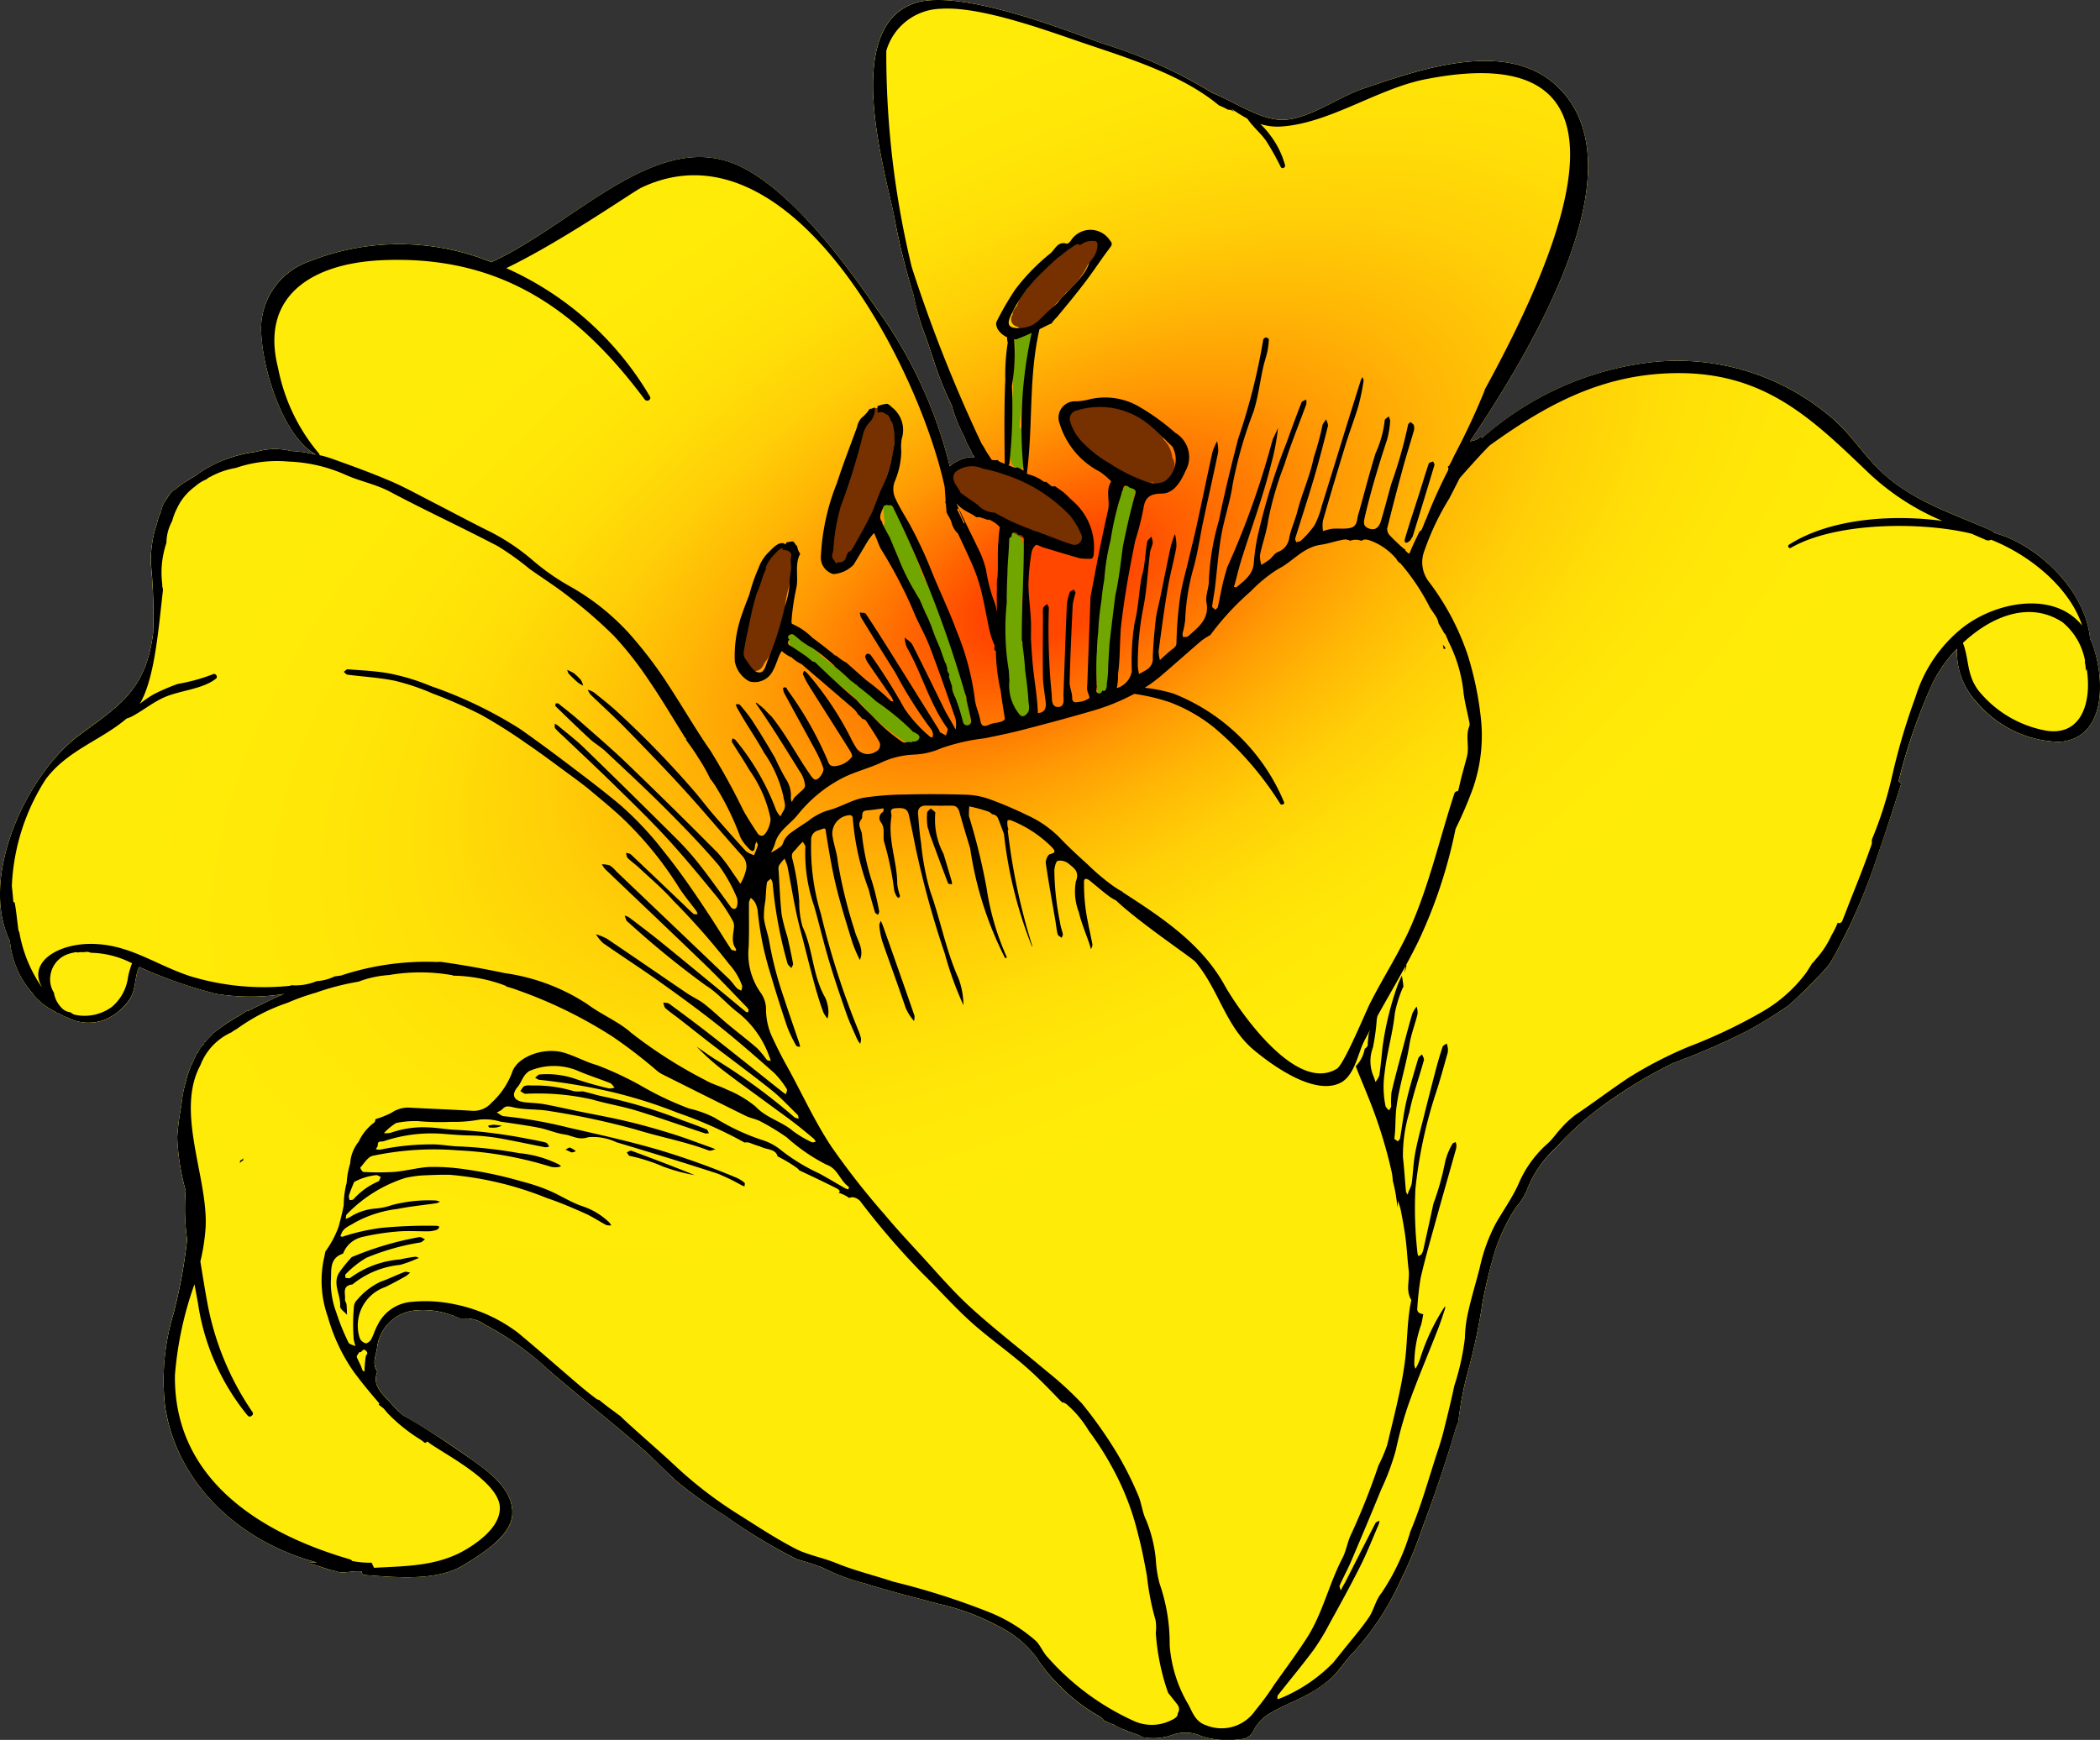 <svg xmlns="http://www.w3.org/2000/svg" xmlns:xlink="http://www.w3.org/1999/xlink" viewBox="0 0 115.677 95.867"><rect x="0" y="0" width="115.677" height="95.867" fill="#333333" stroke="none"/><defs><radialGradient id="radial-gradient" cx="58.032" cy="32.526" r="58.573" gradientTransform="matrix(-0.866, 0.5, -0.257, -0.444, 116.628, 17.934)" gradientUnits="userSpaceOnUse"><stop offset="0.079" stop-color="#ff4700"/><stop offset="0.087" stop-color="#ff4b00"/><stop offset="0.188" stop-color="#ff7502"/><stop offset="0.293" stop-color="#ff9a04"/><stop offset="0.404" stop-color="#ffb705"/><stop offset="0.52" stop-color="#ffce07"/><stop offset="0.645" stop-color="#ffde07"/><stop offset="0.784" stop-color="#ffe808"/><stop offset="0.969" stop-color="#ffeb08"/></radialGradient></defs><title>lily-iso</title><g id="Layer_2" data-name="Layer 2"><g id="lily-iso"><path id="void" d="M115.187,35.313a.655.655,0,0,0-.06-.12c-.21-2.32-2.27-4.58-4.43-5.53-.27-.12-.58-.22-.88-.32a.205.205,0,0,0-.12-.1c-2.08-.93-4.27-1.6-5.97-3.15-1.06-.98-1.8-2.25-2.94-3.17a13.059,13.059,0,0,0-9.84-2.96,17.034,17.034,0,0,0-9.33,4.2c0-.05.01-.1.01-.15a1.03,1.03,0,0,1-.65.3c4.01-5.95,9.27-15.38,4.77-19.58-2.8-2.61-7.57-.89-10.65.15-1.36.46-2.95,1.65-4.35,1.72-1.25.06-2.7-.96-3.99-1.5a25.985,25.985,0,0,0-5.96-2.68c-2.14-.78-8.08-3.12-10.5-2.22-3.84,1.43-1.62,8.94-1.05,11.65v.01a35.572,35.572,0,0,0,1.07,4.36,15.222,15.222,0,0,0,.61,2.17c.17.43.31.88.46,1.33a18.291,18.291,0,0,0,1.04,2.62,7.614,7.614,0,0,0,.65,1.62,2.44,2.44,0,0,0,.1.24c.03.09.07.17.1.24.06.14.14.26.21.39.03.07.06.14.09.22.01.03.04.04.07.05a.63.63,0,0,0,.04.08.108.108,0,0,1-.06.01,1.922,1.922,0,0,1-.24,0,2.263,2.263,0,0,0-1.07.5,24.842,24.842,0,0,0-4.06-8.73c-1.74-2.51-4.66-6.47-7.55-7.82-4.49-2.11-9.02,3.19-13.64,5.3a13.476,13.476,0,0,0-10.03-.04,3.931,3.931,0,0,0-2.62,4.23c.1,1.73,1.16,5.43,3,6.42-.04-.01-.08-.01-.11-.02a6.692,6.692,0,0,0-1.28-.18,3.68,3.68,0,0,0-1.92.04,7.204,7.204,0,0,0-2.04.57h-.02v.01a6.131,6.131,0,0,0-1.26.73c-.23.13-.46.27-.68.42a2.125,2.125,0,0,0-.38.29v.01a1.028,1.028,0,0,0-.22.14,1.847,1.847,0,0,0-.34.45,1.35,1.35,0,0,0-.29.7.567.567,0,0,0-.08.13,3.136,3.136,0,0,0-.15.5,6.561,6.561,0,0,0-.34,2.18,28.772,28.772,0,0,1,.13,3.85c-.4,3.16-1.85,4-4.07,5.63-2.84,2.11-5.56,7.79-3.82,11.34a5.126,5.126,0,0,0,1.3,2.95c0,.01-.01.02,0,.03a4.204,4.204,0,0,0,1.2.93c.04.02.08.06.13.09.02.01.03-.01.04-.03a.251.251,0,0,0,.07.04,1.506,1.506,0,0,0,.42.21,2.553,2.553,0,0,0,2.05.13,3.167,3.167,0,0,0,1.3-1.01c.46-.58.32-1.29.61-1.91.23.09.46.23.7.31a27.389,27.389,0,0,0,3.52,1.17,11.585,11.585,0,0,0,3.77.01c-.41.17-.81.36-1.2.55-.01.01-.01,0-.02,0-.18.1-.37.19-.56.29-.01,0-.01-.01-.02,0-.05.02-.1.06-.15.08-.02.01-.03.02-.04.02-.01-.02-.02-.04-.05-.02-.13.09-.28.19-.42.28a7.472,7.472,0,0,0-1.23.81c-.01-.01-.01-.02-.02-.01a1.529,1.529,0,0,1-.13.12c-.02-.01-.04-.01-.05.02a.763.763,0,0,1-.08.11.966.966,0,0,0-.1.1c-.05.05-.11.11-.16.17a.942.942,0,0,0-.1.1v.02a.01.01,0,0,0-.01.01c-.04-.01-.07-.01-.06.06,0,.01-.01.03-.01.04-.01.01-.02.02-.02.03a1.794,1.794,0,0,0-.22.26.208.208,0,0,0-.04.06c-.01.01-.02.02-.02.03v.01a.443.443,0,0,0-.06.12c-.01-.01-.03-.01-.03,0-.11.22-.21.45-.32.68,0,.01-.01,0-.01.01-.02.05-.04.1-.06.16a5.177,5.177,0,0,0-.24.76,6.778,6.778,0,0,0-.23,1.27,12.318,12.318,0,0,0-.23,1.77,12.491,12.491,0,0,0,.46,2.93,13.018,13.018,0,0,0,.08,2.7,28.383,28.383,0,0,1-.76,4.11,12.797,12.797,0,0,0-.45,5.12c.67,4.25,4.15,7.45,8.37,8.56-.13,0-.26.01-.39.01a.075.075,0,0,0-.01.04c.37.11.74.23,1.1.36a3.769,3.769,0,0,1,.58.14,4.741,4.741,0,0,0,.52-.04,3.612,3.612,0,0,1,.66-.02.181.181,0,0,0,.18.2c1.63.12,3.94.35,5.38-.52.95-.58,2.65-1.59,2.73-2.8.09-1.35-1.25-2.35-2.25-3.05a43.589,43.589,0,0,0-3.77-2.43,8.423,8.423,0,0,1-.67-.67c-.45-.52-1.05-.95-.74-1.75-.32-.45-.06-.89-.01-1.34a2.338,2.338,0,0,1,1.87-1.99,4.501,4.501,0,0,1,2.23.23c.2.04.41.22.65.18a1.799,1.799,0,0,1,1.16.33,16.782,16.782,0,0,1,3.26,2.26c.52.48,1.06.93,1.6,1.38,1.27,1.06,2.56,2.1,3.81,3.18.74.64,1.38,1.39,2.13,2a23.166,23.166,0,0,0,2.44,1.71,29.83,29.83,0,0,0,3.99,2.42,12.574,12.574,0,0,1,1.43.47,11.358,11.358,0,0,0,2.32.86c1.32.42,2.67.74,4,1.11a12.778,12.778,0,0,1,3.37,1.26,5.707,5.707,0,0,1,2.09,1.75,8.477,8.477,0,0,0,1.14,1.41,9.955,9.955,0,0,0,2.31,1.8.452.452,0,0,1,.22.21l.39.18a.726.726,0,0,1,.31.14c.11.05.22.1.34.15.06.03.13.06.19.09a6.668,6.668,0,0,0,.63.22.678.678,0,0,1,.22.13,3.237,3.237,0,0,0,1.67-.1,2.109,2.109,0,0,1,1.64.06,4.783,4.783,0,0,0,2.13.16.765.765,0,0,0,.72-.45,2.3,2.3,0,0,1,1.05-1.04c.62-.37,1.31-.62,1.94-.97a6.668,6.668,0,0,0,1.31-.91c.46-.43.78-.99,1.23-1.43a15.009,15.009,0,0,0,2.53-3.82,24.948,24.948,0,0,0,1.27-3.06c.66-1.78,1.28-3.58,1.81-5.4a3.897,3.897,0,0,0,.16-.48,18.805,18.805,0,0,1,.53-2.73,33.597,33.597,0,0,0,.8-3.79,28.557,28.557,0,0,1,.71-2.9,10.544,10.544,0,0,1,1.14-2.34,3.256,3.256,0,0,0,.56-.86,6.176,6.176,0,0,1,1.66-2.43,15.253,15.253,0,0,1,2.37-2.16,26.681,26.681,0,0,1,4.07-2.49,35.706,35.706,0,0,0,4.11-1.79,23.949,23.949,0,0,0,2.24-1.38,25.89,25.89,0,0,0,2.16-2.16,1.53,1.53,0,0,0,.23-.37c.38-.62.69-1.29,1.01-1.93a32.265,32.265,0,0,0,1.5-3.82c.46-1.3.88-2.62,1.3-3.94-.05-.04-.09-.09-.14-.13a30.515,30.515,0,0,1,1.89-5.45,7.456,7.456,0,0,1,1.32-1.84,4.121,4.121,0,0,0,1.15,3.01,6.129,6.129,0,0,0,4.51,2.11C116.167,40.653,115.917,37.093,115.187,35.313Z" style="fill:#fff"/><path id="fill4" d="M115.187,35.313a.655.655,0,0,0-.06-.12c-.21-2.32-2.27-4.58-4.43-5.53-.27-.12-.58-.22-.88-.32a.205.205,0,0,0-.12-.1c-2.08-.93-4.27-1.6-5.97-3.15-1.06-.98-1.8-2.25-2.94-3.17a13.059,13.059,0,0,0-9.84-2.96,17.034,17.034,0,0,0-9.33,4.2c0-.05.01-.1.01-.15a1.03,1.03,0,0,1-.65.3c4.01-5.95,9.27-15.38,4.77-19.58-2.8-2.61-7.57-.89-10.65.15-1.36.46-2.95,1.65-4.35,1.72-1.25.06-2.7-.96-3.99-1.5a25.985,25.985,0,0,0-5.96-2.68c-2.14-.78-8.08-3.12-10.5-2.22-3.84,1.43-1.62,8.94-1.05,11.65v.01a35.572,35.572,0,0,0,1.07,4.36,15.222,15.222,0,0,0,.61,2.17c.17.43.31.88.46,1.33a18.291,18.291,0,0,0,1.04,2.62,7.614,7.614,0,0,0,.65,1.62,2.44,2.44,0,0,0,.1.24c.03.09.07.17.1.24.06.14.14.26.21.39.03.07.06.14.09.22.01.03.04.04.07.05a.63.63,0,0,0,.04.08.108.108,0,0,1-.06.01,1.922,1.922,0,0,1-.24,0,2.263,2.263,0,0,0-1.07.5,24.842,24.842,0,0,0-4.06-8.73c-1.74-2.51-4.66-6.47-7.55-7.82-4.49-2.11-9.02,3.19-13.64,5.3a13.476,13.476,0,0,0-10.03-.04,3.931,3.931,0,0,0-2.62,4.23c.1,1.73,1.16,5.43,3,6.42-.04-.01-.08-.01-.11-.02a6.692,6.692,0,0,0-1.28-.18,3.68,3.68,0,0,0-1.92.04,7.204,7.204,0,0,0-2.04.57h-.02v.01a6.131,6.131,0,0,0-1.26.73c-.23.13-.46.27-.68.42a2.125,2.125,0,0,0-.38.29v.01a1.028,1.028,0,0,0-.22.14,1.847,1.847,0,0,0-.34.45,1.35,1.35,0,0,0-.29.7.567.567,0,0,0-.08.13,3.136,3.136,0,0,0-.15.5,6.561,6.561,0,0,0-.34,2.18,28.772,28.772,0,0,1,.13,3.85c-.4,3.16-1.85,4-4.07,5.63-2.84,2.11-5.56,7.79-3.82,11.34a5.126,5.126,0,0,0,1.3,2.95c0,.01-.01.02,0,.03a4.204,4.204,0,0,0,1.2.93c.04.02.08.06.13.09.02.01.03-.01.04-.03a.251.251,0,0,0,.07.04,1.506,1.506,0,0,0,.42.21,2.553,2.553,0,0,0,2.05.13,3.167,3.167,0,0,0,1.3-1.01c.46-.58.32-1.29.61-1.91.23.09.46.23.7.31a27.389,27.389,0,0,0,3.52,1.17,11.585,11.585,0,0,0,3.77.01c-.41.17-.81.36-1.2.55-.01.01-.01,0-.02,0-.18.1-.37.19-.56.29-.01,0-.01-.01-.02,0-.05.02-.1.06-.15.08-.02.01-.03.02-.04.02-.01-.02-.02-.04-.05-.02-.13.09-.28.19-.42.28a7.472,7.472,0,0,0-1.23.81c-.01-.01-.01-.02-.02-.01a1.529,1.529,0,0,1-.13.12c-.02-.01-.04-.01-.05.02a.763.763,0,0,1-.08.11.966.966,0,0,0-.1.1c-.05.05-.11.11-.16.17a.942.942,0,0,0-.1.1v.02a.01.01,0,0,0-.01.01c-.04-.01-.07-.01-.06.06,0,.01-.01.03-.01.04-.01.01-.02.02-.02.03a1.794,1.794,0,0,0-.22.26.208.208,0,0,0-.04.06c-.01.01-.02.02-.02.03v.01a.443.443,0,0,0-.06.12c-.01-.01-.03-.01-.03,0-.11.22-.21.45-.32.68,0,.01-.01,0-.01.01-.02.05-.04.1-.06.16a5.177,5.177,0,0,0-.24.76,6.778,6.778,0,0,0-.23,1.27,12.318,12.318,0,0,0-.23,1.77,12.491,12.491,0,0,0,.46,2.93,13.018,13.018,0,0,0,.08,2.7,28.383,28.383,0,0,1-.76,4.11,12.797,12.797,0,0,0-.45,5.12c.67,4.25,4.15,7.45,8.37,8.56-.13,0-.26.01-.39.01a.075.075,0,0,0-.01.04c.37.11.74.23,1.1.36a3.769,3.769,0,0,1,.58.14,4.741,4.741,0,0,0,.52-.04,3.612,3.612,0,0,1,.66-.02.181.181,0,0,0,.18.2c1.63.12,3.94.35,5.38-.52.95-.58,2.65-1.59,2.73-2.8.09-1.35-1.25-2.35-2.25-3.05a43.589,43.589,0,0,0-3.77-2.43,8.423,8.423,0,0,1-.67-.67c-.45-.52-1.05-.95-.74-1.75-.32-.45-.06-.89-.01-1.34a2.338,2.338,0,0,1,1.87-1.99,4.501,4.501,0,0,1,2.23.23c.2.04.41.22.65.18a1.799,1.799,0,0,1,1.16.33,16.782,16.782,0,0,1,3.26,2.26c.52.48,1.06.93,1.6,1.38,1.27,1.06,2.56,2.1,3.81,3.18.74.64,1.38,1.39,2.13,2a23.166,23.166,0,0,0,2.44,1.71,29.83,29.83,0,0,0,3.99,2.42,12.574,12.574,0,0,1,1.43.47,11.358,11.358,0,0,0,2.32.86c1.32.42,2.67.74,4,1.11a12.778,12.778,0,0,1,3.37,1.26,5.707,5.707,0,0,1,2.09,1.75,8.477,8.477,0,0,0,1.14,1.41,9.955,9.955,0,0,0,2.31,1.8.452.452,0,0,1,.22.21l.39.18a.726.726,0,0,1,.31.14c.11.05.22.1.34.15.06.03.13.06.19.09a6.668,6.668,0,0,0,.63.22.678.678,0,0,1,.22.13,3.237,3.237,0,0,0,1.67-.1,2.109,2.109,0,0,1,1.64.06,4.783,4.783,0,0,0,2.13.16.765.765,0,0,0,.72-.45,2.3,2.3,0,0,1,1.05-1.04c.62-.37,1.31-.62,1.94-.97a6.668,6.668,0,0,0,1.31-.91c.46-.43.78-.99,1.23-1.43a15.009,15.009,0,0,0,2.53-3.82,24.948,24.948,0,0,0,1.27-3.06c.66-1.78,1.28-3.58,1.81-5.4a3.897,3.897,0,0,0,.16-.48,18.805,18.805,0,0,1,.53-2.73,33.597,33.597,0,0,0,.8-3.79,28.557,28.557,0,0,1,.71-2.9,10.544,10.544,0,0,1,1.14-2.34,3.256,3.256,0,0,0,.56-.86,6.176,6.176,0,0,1,1.66-2.43,15.253,15.253,0,0,1,2.37-2.16,26.681,26.681,0,0,1,4.07-2.49,35.706,35.706,0,0,0,4.11-1.79,23.949,23.949,0,0,0,2.24-1.38,25.89,25.89,0,0,0,2.16-2.16,1.53,1.53,0,0,0,.23-.37c.38-.62.69-1.29,1.01-1.93a32.265,32.265,0,0,0,1.5-3.82c.46-1.3.88-2.62,1.3-3.94-.05-.04-.09-.09-.14-.13a30.515,30.515,0,0,1,1.89-5.45,7.456,7.456,0,0,1,1.32-1.84,4.121,4.121,0,0,0,1.15,3.01,6.129,6.129,0,0,0,4.51,2.11C116.167,40.653,115.917,37.093,115.187,35.313Z" style="fill:url(#radial-gradient)"/><path id="fill3" d="M62.538,27.007c-.485,2.605-.968,5.231-1.276,7.879a10.28,10.28,0,0,1-.111,1.135c-.064.671-.13,1.341-.164,2.015-.015.296-.472.387-.537.073-.005-.024-.003-.049-.008-.073l-.002 0.0.001-.009a16.746,16.746,0,0,1,.083-3.734l0-.001a.237.237,0,0,1-.137-.215,19.017,19.017,0,0,1,.618-4.517c.213-.919.322-2.273,1.131-2.862C62.348,26.544,62.577,26.799,62.538,27.007ZM56.47,18.315c-.153.103-.237.107-.424.215a.296.296,0,0,0-.149.259c.073.884-.169,1.776-.085,2.646-.043.421-.075.84-.09,1.266-.026.721-.448,2.559.213,3.075a.283.283,0,0,0,.475-.197,13.958,13.958,0,0,0-.072-1.818.176.176,0,0,0-.182-.184c.047-.607.124-1.193.14-1.45.004-.059.014-.118.021-.178a.3.3,0,0,0,.138-.226c.021-.308.064-.614.089-.921a7.199,7.199,0,0,0,.374-2.23A.302.302,0,0,0,56.47,18.315Zm-.178,14.88a.364.364,0,0,0-.011-.042,7.533,7.533,0,0,0,.175-2.372c-.01-.65-.133-1.212-.525-1.45a.353.353,0,0,0-.476.125,5.484,5.484,0,0,0-.204,3.037.287.287,0,0,0,.082.163c-.046.875-.007,1.757.018,2.633.031,1.09-.192,3.258.627,4.148a.319.319,0,0,0,.319.084l.228-.093a.341.341,0,0,0,.241-.317,14.924,14.924,0,0,0-.234-1.931C56.489,35.851,56.365,34.524,56.292,33.195Zm-3.705,3.095a5.802,5.802,0,0,0-.327-1.009c-.008-.024-.014-.049-.022-.073a17.297,17.297,0,0,0-1.419-3.508A24.627,24.627,0,0,0,49.863,29.36c-.203-.519-.41-1.035-.634-1.544a.315.315,0,0,0-.582.158c.024.282.056.573.098.864a.283.283,0,0,0-.063.375c.095.176.17.365.252.55a4.992,4.992,0,0,0,.628,1.487.336.336,0,0,0,.123.113,7.158,7.158,0,0,0,.395.872.241.241,0,0,0,.188.127c.147.461.301.917.466,1.365.388,1.197.792,2.389,1.271,3.49a.263.263,0,0,0,.189.162c.035.159.081.316.128.472a2.588,2.588,0,0,0,.146.43l.004-.002c.009.021.013.043.022.063.006.012.018.011.025.022.079.26.165.518.257.778 0.0.016-.009.031-.007.047a1.256,1.256,0,0,0,.254.736c.111.195.482.125.451-.122-.138-1.12-.498-2.176-.603-3.298A.241.241,0,0,0,52.587,36.29Zm-2.372,3.698a2.051,2.051,0,0,1-.294-.295.302.302,0,0,0-.278-.101c-.158-.114-.316-.23-.47-.35a9.013,9.013,0,0,0-1.15-.994L48.02,38.245l-0.0 0c-.023-.016-.042-.035-.064-.05a.274.274,0,0,0-.192-.043,6.847,6.847,0,0,0-.877-.678c-.183-.146-.365-.292-.541-.444-.328-.282-.713-.573-1.09-.876a8.917,8.917,0,0,0-.912-.836,3.811,3.811,0,0,1-.389-.468.276.276,0,0,0-.51.138.823.823,0,0,0,.497.926c.199.168.434.302.666.492a.279.279,0,0,0,.141.059l.065.053a.173.173,0,0,0-0.0.297,10.928,10.928,0,0,1,2.727,2.08.294.294,0,0,0,.018.025,11.153,11.153,0,0,0,2.468,2.061.354.354,0,0,0,.415-.088.327.327,0,0,0,.259-.593C50.532,40.198,50.374,40.093,50.215,39.988Z" style="fill:#71a500"/><path id="fill2" d="M43.379,30.228c.602.694.034,2.038-.088,2.826a11.414,11.414,0,0,1-.498,2.032,3.175,3.175,0,0,1-.646,1.388c-.05.085-.089.175-.143.258a.495.495,0,0,1-.77.099,2.055,2.055,0,0,1-.232-1.754,6.597,6.597,0,0,1,.194-1.055.364.364,0,0,1,.146-.203c.038-1.268.344-3.074,1.402-3.673A.531.531,0,0,1,43.379,30.228ZM47.968,22.631a3.469,3.469,0,0,0-.551,1.436c-.244.848-.544,1.69-.773,2.544-.052.196-.106.389-.16.583a.347.347,0,0,0-.167.247c-.025.148-.05.308-.077.474a.498.498,0,0,0-.284.401,16.501,16.501,0,0,0-.321,2.252.516.516,0,0,0,.87.36c1.163-1.035,1.912-3.418,2.404-4.884.311-.925.72-2.692-.169-3.413A.555.555,0,0,0,47.968,22.631Zm8.098-4.628a.507.507,0,0,0,.651.127,18.6,18.6,0,0,0,2.002-2.003,4.609,4.609,0,0,0,1.221-1.569c.329-.346.879-.78.631-1.305-.435-.922-2.19.409-2.597.792a6.683,6.683,0,0,0-1.408,1.902,2.29,2.29,0,0,0-.543.891c-.067.09-.133.181-.192.279a.351.351,0,0,0-.047.213A.419.419,0,0,0,56.066,18.003Zm8.612,7.454a1.037,1.037,0,0,0-.102-.247,1.673,1.673,0,0,0-.49-1.008c-.263-.762-1.173-1.214-1.869-1.567-.676-.343-1.714-.946-2.309-.205-.016.002-.034.001-.051.003-.007.001-.009.007-.016.008a1.211,1.211,0,0,0-1.088.115c-.671.619.296,1.635.861,2.112a2.295,2.295,0,0,0,1.095.721,3.013,3.013,0,0,0,2.342,1.209,1.48,1.48,0,0,0,.458-.021.691.691,0,0,0,1.13-.53l.008-.07A.852.852,0,0,0,64.677,25.458Zm-4.958,3.635-.18-.443a.683.683,0,0,0-.646-.624,4.743,4.743,0,0,0-1.38-.855c-.045-.037-.084-.068-.111-.088-.028-.02-.058-.033-.086-.052a.669.669,0,0,0-.074-.08c-1.05-.797-3.243-1.842-4.575-1.33a.655.655,0,0,0-.385.947,3.12,3.12,0,0,0,.348.481.599.599,0,0,0,.175.369,3.209,3.209,0,0,0,1.379.722,9.212,9.212,0,0,0,2.655,1.728c.479.213,1.019.299,1.516.483a1.504,1.504,0,0,0,1.04.141.689.689,0,0,0,.488-.64.979.979,0,0,0-.068-.439A.53.53,0,0,0,59.719,29.092Z" style="fill:#773000"/><path id="fill1" d="M38.909,62.223c.068.027.098.14.145.212a.621.621,0,0,1-.219.013c-1.256-.416-2.503-.862-3.769-1.251-.794-.244-1.626-.375-2.423-.609a13.36,13.36,0,0,0-3.692-.32c-.098-.001-.194-.097-.291-.149.077-.098.134-.235.237-.284a1.054,1.054,0,0,1,.396-.023,7.26,7.26,0,0,1,2.308.311,2.02,2.02,0,0,0,.487.007c.47.105.853.238,1.249.308a27.031,27.031,0,0,1,4.245,1.286C38.026,61.881,38.471,62.046,38.909,62.223Zm-4.13,1.183c-.063-.023-.168.056-.253.088.053.068.096.184.16.196a9.58,9.58,0,0,1,1.858.595,10.3,10.3,0,0,0,1.732.468C37.111,64.276,35.947,63.835,34.779,63.406ZM113.46,40.874a6.121,6.121,0,0,1-4.508-2.113,4.075,4.075,0,0,1-1.154-3.013,7.44,7.44,0,0,0-1.322,1.85,30.485,30.485,0,0,0-1.894,5.445c.05.042.095.094.147.132-.42,1.318-.837,2.636-1.297,3.941a32.383,32.383,0,0,1-1.506,3.818c-.323.642-.629,1.305-1.005,1.929a1.96,1.96,0,0,1-.235.37A26.276,26.276,0,0,1,98.531,55.391a24.133,24.133,0,0,1-2.242,1.385,36.453,36.453,0,0,1-4.117,1.791,26.221,26.221,0,0,0-4.063,2.485,15.775,15.775,0,0,0-2.372,2.156,6.164,6.164,0,0,0-1.659,2.437,3.341,3.341,0,0,1-.562.86,10.227,10.227,0,0,0-1.137,2.338,28.278,28.278,0,0,0-.712,2.897,33.204,33.204,0,0,1-.798,3.789,17.621,17.621,0,0,0-.529,2.738c-.031.163-.113.317-.16.478-.534,1.823-1.15,3.621-1.817,5.403a24.807,24.807,0,0,1-1.27,3.06,14.976,14.976,0,0,1-2.521,3.811c-.451.443-.778,1.002-1.236,1.437a6.402,6.402,0,0,1-1.311.91c-.63.35-1.322.601-1.94.966a2.318,2.318,0,0,0-1.044,1.036.775.775,0,0,1-.723.457A4.769,4.769,0,0,1,66.191,95.665a2.099,2.099,0,0,0-1.642-.063,3.207,3.207,0,0,1-1.675.102.549.549,0,0,0-.222-.131c-.213-.064-.42-.141-.625-.224a1.696,1.696,0,0,0-.195-.084c-.114-.049-.227-.098-.339-.15a.593.593,0,0,0-.302-.139q-.196-.093-.391-.186a.56.56,0,0,0-.223-.213A9.845,9.845,0,0,1,58.268,92.779a8.61,8.61,0,0,1-1.143-1.409,5.753,5.753,0,0,0-2.087-1.75,12.759,12.759,0,0,0-3.367-1.256c-1.336-.369-2.688-.691-4.006-1.111a11.02,11.02,0,0,1-2.319-.862,13.03,13.03,0,0,0-1.424-.467,30.232,30.232,0,0,1-3.999-2.419,24.002,24.002,0,0,1-2.431-1.708c-.757-.619-1.397-1.364-2.136-2.003-1.25-1.082-2.541-2.121-3.81-3.183-.54-.451-1.082-.902-1.6-1.375A16.5,16.5,0,0,0,26.69,72.972a1.755,1.755,0,0,0-1.167-.325c-.237.041-.45-.143-.644-.183a4.466,4.466,0,0,0-2.231-.232,2.342,2.342,0,0,0-1.875,1.991c-.049.455-.31.895.01,1.344-.307.798.29,1.228.744,1.75a7.003,7.003,0,0,0,.672.664c1.31.731,2.613,1.622,3.772,2.433.999.699,2.337,1.704,2.244,3.048C28.132,84.669,26.44,85.684,25.482,86.264c-1.434.868-3.744.642-5.374.518a.18.18,0,0,1-.18-.201,3.516,3.516,0,0,0-.665.024c-.173.026-.343.027-.515.041a4.384,4.384,0,0,0-.58-.147c-.363-.129-.729-.249-1.096-.352l-.009-.001c.004-.014.01-.025.014-.039.129-.003.257-.01.386-.015-4.218-1.111-7.7-4.308-8.361-8.56a12.55,12.55,0,0,1,.45-5.122,28.59,28.59,0,0,0,.758-4.108,12.571,12.571,0,0,1-.081-2.695,12.855,12.855,0,0,1-.465-2.933,13.662,13.662,0,0,1,.231-1.767,6.177,6.177,0,0,1,.237-1.276,4.455,4.455,0,0,1,.239-.761c.018-.053.034-.104.052-.157.003-.008.013-.003.018-.009.101-.232.208-.461.313-.678.007-.014.022-.013.034-.006.021-.039.032-.083.056-.121.002-.004-.006-.006-.002-.01l.022-.023c.014-.021.023-.044.038-.066a2.31,2.31,0,0,1,.221-.259l.02-.028c.001-.014.01-.029.008-.042-.01-.065.027-.068.061-.054l.012-.017c.001-.005-.004-.008-.001-.013.031-.038.069-.07.102-.107.052-.058.105-.113.16-.168.034-.035.07-.068.104-.103a1.145,1.145,0,0,0,.072-.107.043.043,0,0,1,.059-.019c.044-.041.088-.083.129-.121.008-.007.01.004.012.012a8.299,8.299,0,0,1,1.23-.807c.146-.096.291-.19.426-.284.024-.016.04.004.046.026l.04-.02c.05-.029.1-.06.15-.087.008-.004.011.003.017.002.19-.096.381-.192.567-.287.006-.003.009.002.015.001q.588-.297,1.199-.555a11.637,11.637,0,0,1-3.768-.009A26.773,26.773,0,0,1,8.372,53.585c-.244-.084-.477-.224-.708-.308-.288.616-.145,1.327-.612,1.904A3.113,3.113,0,0,1,5.76,56.188a2.529,2.529,0,0,1-2.053-.126l-.001.001a1.505,1.505,0,0,1-.414-.205c-.026-.013-.052-.027-.077-.041-.007.019-.019.037-.042.023-.043-.025-.08-.063-.122-.09a4.035,4.035,0,0,1-1.205-.926c-.01-.011-.002-.021.001-.032A5.087,5.087,0,0,1,.545,51.845c-1.734-3.555.978-9.236,3.825-11.338,2.213-1.634,3.67-2.477,4.068-5.635a28.118,28.118,0,0,0-.128-3.852,6.538,6.538,0,0,1,.336-2.174,3.537,3.537,0,0,1,.153-.504,1.329,1.329,0,0,1,.074-.129,1.364,1.364,0,0,1,.294-.696,2.169,2.169,0,0,1,.341-.458,1.056,1.056,0,0,1,.224-.139l-.009-.01a3.496,3.496,0,0,1,.384-.291c.223-.144.453-.282.683-.419a6.313,6.313,0,0,1,1.256-.73l.002-.003.015-.005a7.485,7.485,0,0,1,2.04-.565,3.696,3.696,0,0,1,1.929-.044,6.343,6.343,0,0,1,1.273.182c.036.006.072.007.108.014-1.841-.989-2.894-4.691-3.001-6.418a3.944,3.944,0,0,1,2.629-4.229,13.45,13.45,0,0,1,10.025.045c4.618-2.119,9.147-7.417,13.645-5.307,2.89,1.356,5.806,5.307,7.544,7.825a24.781,24.781,0,0,1,4.061,8.729,2.212,2.212,0,0,1,1.067-.498c.081-.007.163.003.245-.001a.506.506,0,0,0,.064-.011c-.016-.026-.031-.054-.047-.081a.101.101,0,0,1-.069-.056c-.032-.073-.059-.147-.091-.219-.069-.128-.145-.251-.208-.384q-.053-.114-.101-.24c-.035-.079-.068-.16-.101-.24a7.71,7.71,0,0,1-.647-1.628,18.01,18.01,0,0,1-1.039-2.62c-.151-.443-.29-.894-.459-1.327a14.386,14.386,0,0,1-.616-2.166,37.86,37.86,0,0,1-1.068-4.36l-.002-.01C48.677,9.143,46.459,1.635,50.298.205c2.423-.903,8.355,1.44,10.502,2.217a25.833,25.833,0,0,1,5.952,2.683c1.297.536,2.748,1.561,3.994,1.499,1.404-.07,2.995-1.266,4.35-1.721C78.174,3.847,82.952,2.12,85.749,4.734c4.497,4.203-.758,13.625-4.774,19.582a1.042,1.042,0,0,0,.652-.306c-.003.049-.011.1-.014.149a17.024,17.024,0,0,1,9.336-4.198,13.064,13.064,0,0,1,9.839,2.965c1.139.919,1.875,2.187,2.941,3.162,1.698,1.553,3.886,2.229,5.973,3.152a.263.263,0,0,1,.12.103c.297.102.603.198.871.316,2.168.957,4.227,3.213,4.437,5.533.019.043.043.079.061.123C115.922,37.094,116.163,40.652,113.46,40.874ZM54.072,24.447a3.139,3.139,0,0,1,.196.32l.008.019c.01.018.023.036.033.054.074.135.208.316.319.501a.912.912,0,0,0,.33.004.32.32,0,0,0,.16.12l.241.097c-.004-.012-.015-.02-.015-.034-.014-1.532-.037-3.05.032-4.584a11.427,11.427,0,0,1,.136-2.067.931.931,0,0,1-.035-.295,1.161,1.161,0,0,1-.549-.497c-.019-.064-.036-.125-.054-.187a.356.356,0,0,1,.027-.188,16.475,16.475,0,0,1,1.025-1.763,11.231,11.231,0,0,1,1.954-2.002c.257-.237.391-.678.912-.51.039.012.139-.097.186-.166a1.281,1.281,0,0,1,2.156-.032c.164.184.12.265-.013.439-.465.61-.88,1.255-1.345,1.866-.502.659-1.031,1.3-1.562,1.939a2.372,2.372,0,0,0-.307.36c-.022.007-.046.001-.068.012-.194.097-.387.191-.579.285-.611,2.624-.346,5.32-.697,7.95a.361.361,0,0,0,.079.046,2.436,2.436,0,0,1,.745.33c.106.097.179.102.237.081l.249.207a.226.226,0,0,0,.234.033l.03.018c.005.004.004.011.01.015.167.105.324.222.48.339.17.163.338.326.51.486a3.374,3.374,0,0,1,1.107,2.897c-.018.209-.085.267-.285.248a2.858,2.858,0,0,1-.479-.029c-.677-.19-1.35-.397-2.023-.6-.14-.042-.347-.171-.402-.126a.729.729,0,0,0-.238.436,12.423,12.423,0,0,0-.165,1.715c.003.701.116,1.402.139,2.104.01.311-.003.623-.002.935.038.624.075,1.248.152,1.871.088.715.207,1.475.229,2.194.354-.015.467-.24.431-.589-.049-.469-.143-.938-.151-1.407-.02-1.135-.001-2.271.002-3.406a1.332,1.332,0,0,1,.01-.384c.027-.087.14-.15.215-.224.034.076.098.152.098.228a35.87,35.87,0,0,0,.149,4.659c.042.309-.051.774.342.789.416.016.304-.443.315-.731.061-1.63.113-3.26.184-4.889a2.684,2.684,0,0,1,.167-.707c.021-.062.145-.094.221-.139.032.062.1.13.09.185a5.07,5.07,0,0,0-.152.633c-.07,1.423-.134,2.846-.172,4.27-.008.287.14.577.141.865 0.0.315.211.258.376.233a1.168,1.168,0,0,0,.555-.199c.058-.049-.069-.289-.1-.444a1.008,1.008,0,0,1-.002-.232q.087-2.367.176-4.735a1.019,1.019,0,0,1,.002-.155c.164-.865.324-1.73.497-2.593q.223-1.11.473-2.215c.116-.514-.149-1.065.168-1.562.012-.02-.084-.111-.14-.159a3.974,3.974,0,0,0-.482-.389,4.439,4.439,0,0,1-2.209-2.636.904.904,0,0,1,.874-1.243,3.102,3.102,0,0,0,.694-.092,3.723,3.723,0,0,1,2.889.436A12.458,12.458,0,0,1,64.737,23.846a1.557,1.557,0,0,1,.563,2.111c-.252.568-.634,1.236-1.304,1.239-.72.004-.918.277-1.002.772a14.833,14.833,0,0,1-.458,1.816c-.325,1.578-.615,3.187-.791,4.779-.018.161-.023.338-.032.511a.239.239,0,0,1-.002.037c-.032.66-.03,1.374-.126,2.038a3.098,3.098,0,0,1-.068.753c.006.001.012.009.018.008l0-0a1.163,1.163,0,0,0,.81-.939,13.315,13.315,0,0,1,.153-2.648c.188-.766.233-1.562.352-2.344.036-.239.124-.471.159-.71.068-.467.103-.939.18-1.404.018-.107.149-.197.227-.295a.94.94,0,0,1,.082.334c-.026.188-.129.368-.152.556-.121.988-.17,1.988-.355,2.964a15.948,15.948,0,0,0-.317,3.279,3.079,3.079,0,0,0,.07.436c.151-.086.305-.167.452-.259a.701.701,0,0,0,.303-.658c.025-.702.086-1.404.166-2.103.044-.385.156-.763.235-1.145.196-.956.385-1.913.59-2.867a6.243,6.243,0,0,1,.228-.684,2.436,2.436,0,0,1,.083.707c-.136.766-.349,1.52-.478,2.286-.193,1.144-.345,2.295-.499,3.444a1.924,1.924,0,0,0,.07.511c.112-.104.223-.209.338-.311.117-.103.233-.208.358-.302.247-.185.206-.22.22-.571a21.166,21.166,0,0,1,.201-2.322c.101-.669.297-1.326.453-1.988.156-.661.323-1.32.468-1.984.291-1.333.564-2.669.859-4.001a3.197,3.197,0,0,1,.251-.577,1.965,1.965,0,0,1,.061.59c-.259,1.263-.548,2.52-.816,3.782-.178.836-.297,1.685-.517,2.51a12.469,12.469,0,0,0-.486,2.986,4.801,4.801,0,0,1-.144.714.656.656,0,0,0,.032.209c.093-.014.216.003.274-.048.568-.5,1.18-.955,1.012-1.856-.074-.395.15-.833.133-1.247a13.897,13.897,0,0,1,.553-3.282c.304-1.511.678-3.02,1.066-4.52a34.018,34.018,0,0,0,1.372-5.433.198.198,0,0,1,.145-.126c.056-.003.169.067.167.101a4.095,4.095,0,0,1-.08.664c-.067.306-.173.605-.24.911-.178.809-.274,1.641-.531,2.427a23.427,23.427,0,0,0-1.138,3.969c-.135.957-.467,1.887-.632,2.842-.166.955-.231,1.925-.349,2.888-.042.341-.117.679-.154,1.02-.006.054.113.12.174.18.048-.047.126-.088.138-.143.118-.523.204-1.053.34-1.572.054-.205.118-.407.172-.612a45.498,45.498,0,0,0,2.448-6.833c.026-.081.047-.164.072-.245l.007-.018c.094-.188.187-.389.276-.597a12.19,12.19,0,0,1-.386,2.029c-.431,1.746-1.068,3.446-1.609,5.168-.145.461-.255.933-.382,1.399-.015.056-.038.11-.057.164.051.008.126.04.15.019.446-.381.932-.71.955-1.389a11.098,11.098,0,0,1,.281-1.743A34.563,34.563,0,0,1,70.865,24.401q.397-1.12.829-2.229c.028-.072.169-.105.257-.156a.765.765,0,0,1,.003.263c-.401,1.106-.855,2.198-1.203,3.319a18.22,18.22,0,0,0-.892,3.062c-.082.643-.318,1.268-.452,1.907a1.72,1.72,0,0,0,.072.558,4.972,4.972,0,0,0,.444-.289c.165-.133.285-.352.471-.421a.98.98,0,0,0,.63-.835c.114-.489.328-.957.452-1.445.25-.982.688-1.907.885-2.912a16.066,16.066,0,0,0,.475-1.746c.011-.13.142-.251.218-.376.033.13.12.272.091.388-.243.96-.489,1.921-.769,2.872-.327,1.108-.69,2.206-1.03,3.311-.018.058.038.136.06.205.087-.029.202-.033.256-.09a4.989,4.989,0,0,0,.751-.851,5.089,5.089,0,0,0,.4-1.079c.439-1.403.868-2.808,1.303-4.211q.417-1.346.841-2.689a1.299,1.299,0,0,1,.089-.181c.024.068.079.141.068.203a13.055,13.055,0,0,1-.279,1.362c-.21.714-.482,1.411-.702,2.123q-.65,2.108-1.262,4.226a1.979,1.979,0,0,0,.005.572,3.222,3.222,0,0,1,.5-.126c.241-.023.487.001.731-.012.472-.024.612-.156.667-.587a2.504,2.504,0,0,1,.093-.35c.298-1.07.575-2.146.902-3.208a5.958,5.958,0,0,0,.507-1.817c-.001-.072.144-.145.221-.218a.738.738,0,0,1,.079.268A5.274,5.274,0,0,1,76.405,24.227c-.462,1.402-.888,2.81-1.223,4.247-.079.34-.093.529.226.647.32.119.545-.028.663-.423.2-.672.374-1.35.562-2.025a25.117,25.117,0,0,0,.931-3.275c.007-.054.087-.098.133-.147.063.059.157.108.18.179a.543.543,0,0,1,.003.306c-.192.672-.408,1.338-.591,2.012q-.459,1.681-.877,3.371a.521.521,0,0,0,.156.393c.209.222.436.429.659.64l.007-.014a.258.258,0,0,0,.161.124c.009.004.02-.004.029-.001-.009.017-.021.037-.029.053.025.025.051.049.076.074.185.184.164.112.248-.087.146-.346.313-.685.481-1.023a.227.227,0,0,0,.125-.122c.074-.173.139-.344.21-.516.003-.006.011-.007.013-.014a28.081,28.081,0,0,1,1.211-2.694.234.234,0,0,0-.009-.218l.003-.005c.027-.019.059-.027.078-.061.104-.181.187-.368.277-.553a39.021,39.021,0,0,0,1.671-3.576c.007-.014-.001-.027.001-.041,4.488-8.194,9.137-19.578-3.298-17.103-2.626.523-5.311,2.457-7.968,2.599a3.141,3.141,0,0,1-1.09-.142,4.607,4.607,0,0,1,.587.675,4.774,4.774,0,0,1,.776,1.6c.024.13-.164.225-.237.094a14.695,14.695,0,0,0-.811-1.447c-.309-.433-.734-.776-1.03-1.216a8.435,8.435,0,0,1-.898-.564c.063.061.118.128.178.19-.041-.023-.075-.052-.119-.072a.568.568,0,0,0-.235-.05,3.235,3.235,0,0,0-.401-.197l-.034-.02-.002.004c-.02-.008-.04-.017-.059-.026C65.098,4.093,62.01,3.163,59.691,2.374,57.701,1.698,53.997.322,51.8.484a3.207,3.207,0,0,0-2.979,2.32,49.862,49.862,0,0,0,1.402,11.912A80.156,80.156,0,0,0,54.072,24.447Zm26.862,15.574a.425.425,0,0,0,.003-.23c-.103-.526-.242-1.047-.314-1.577a7.978,7.978,0,0,0-.795-2.785l-.035-.065c-.009-.022-.014-.046-.023-.068-.023-.055-.043-.101-.064-.144-.023-.049-.041-.099-.066-.149l-.001-.001c-.009-.019-.016-.038-.025-.057-.011-.021-.032-.023-.046-.038-.021-.035-.036-.061-.062-.105l-.004-.003c-.077-.152-.17-.295-.256-.442a1.123,1.123,0,0,0-.14-.375c-.107-.166-.222-.326-.331-.491a12.157,12.157,0,0,0-.664-1.158,12.008,12.008,0,0,0-.966-1.289c-.02-.026-.05-.028-.075-.044-.047-.051-.092-.104-.137-.156l.008-.02A3.45,3.45,0,0,0,75.574,29.82c-.289-.115-.448-.122-.576-.018a.849.849,0,0,0-.626-.006.574.574,0,0,0-.437-.047c-.399.07-.784.212-1.184.268-.979.139-1.539.93-2.351,1.337a8.005,8.005,0,0,0-1.506,1.23,14.922,14.922,0,0,0-2.222,2.403,4.452,4.452,0,0,0-.508.33c-.735.63-1.456,1.275-2.192,1.905a8.216,8.216,0,0,1-.916.674,8.78,8.78,0,0,1,1.576.317A10.955,10.955,0,0,1,70.731,44.199c.051.121-.147.186-.213.085a18.01,18.01,0,0,0-3.608-4.17,8.878,8.878,0,0,0-2.488-1.427,11.01,11.01,0,0,0-1.944-.456,11.505,11.505,0,0,1-2.235.915c-1.303.384-2.618.732-3.935,1.074-.687.179-1.385.319-2.082.461a10.998,10.998,0,0,0-2.373.544,4.152,4.152,0,0,1-1.548.355,4.691,4.691,0,0,0-1.842.473c-.681.303-1.425.489-2.083.829a7.704,7.704,0,0,0-2.448,2.024c-.42.521-1.081.885-1.247,1.59a2.656,2.656,0,0,1-.22.484,3.798,3.798,0,0,0,.561-.35c.102-.09.12-.26.2-.38a1.25,1.25,0,0,1,.286-.327c.327-.239.666-.463,1.006-.684a3.276,3.276,0,0,1,1.058-.577c.7-.167,1.339-.597,2.042-.715a16.357,16.357,0,0,1,2.24-.17c1.114-.03,2.23-.023,3.344.011a4.271,4.271,0,0,1,1.281.236,21.38,21.38,0,0,1,2.064.876,6.066,6.066,0,0,1,1.822,1.253c.488.514,1.013.997,1.541,1.475a12.462,12.462,0,0,0,1.458,1.226c.071.045.141.091.212.137.087.051.173.103.266.15.002.01.007.019.009.028,2.2,1.417,4.355,2.861,5.612,5.136.583,1.054,3.847,6.018,6.177,4.579.397-.245,1.568-3.098,1.842-3.638.726-1.431,1.626-2.804,2.262-4.274,1.013-2.341,1.58-4.857,2.367-7.258a.195.195,0,0,1,.195-.121c.021-.067.044-.133.059-.203.12-.568.289-1.13.434-1.691C80.952,41.127,80.712,40.563,80.934,40.021Zm-38.707-8.735c-.065.129-.129.272-.193.421a7.43,7.43,0,0,1-.361,1.014c-.104.345-.204.717-.295,1.148-.138.654-.292,1.333-.405,2.007a.604.604,0,0,0,.08.426c.209.277.426.688.706.744.366.073.418-.412.54-.688a16.792,16.792,0,0,0,.923-2.933,4.485,4.485,0,0,0,.277-1.512c.013-.091.022-.18.031-.271a1.715,1.715,0,0,0,.023-.681c-.002-.032.007-.06.003-.093l-.002-.004c.006-.082.024-.161.027-.243a.316.316,0,0,0-.294-.304.332.332,0,0,0-.195-.008l.008-.023c.015-.024.027-.05.042-.074a.299.299,0,0,0-.209.063,1.344,1.344,0,0,0-.22.218,2.132,2.132,0,0,0-.531.766c-.01.027-.018.057-.028.084C42.178,31.322,42.204,31.307,42.227,31.286Zm1.262,3.96a.185.185,0,0,0,.009.313c.315.188.61.399.911.601.102.086.207.169.31.255a.218.218,0,0,0,.157.053c.751.718,1.502,1.435,2.304,2.097.218.249.456.484.697.718l.001.002.01.009c.07.069.141.136.211.206a9.561,9.561,0,0,0,1.598,1.376.239.239,0,0,0,.257.011.715.715,0,0,0,.178-.008c.031.017.06.036.089.054-.002-.02-.008-.044-.011-.065a.262.262,0,0,0,.063-.009l.004 0c.009-.001.017.004.026.001A.226.226,0,0,0,50.387,40.856c.199-.014.369-.243.177-.385-.019-.014-.035-.023-.053-.035l.002-.003-.037-.02a1.05,1.05,0,0,0-.116-.064l-.013-.007-.004-.001c-.023-.01-.043-.021-.069-.031l-.004-.003c-.006-.008-.003-.018-.012-.026a13.763,13.763,0,0,0-1.929-1.593l-.003-.003-0.0 0c-.015-.01-.028-.022-.043-.032l-.01-.002c-.32-.295-.662-.566-1.009-.834-.033-.032-.065-.066-.098-.098-.013-.012-.028-.009-.041-.017-.044-.033-.082-.072-.127-.105l-.009-.009-.001.001c-.014-.011-.027-.022-.042-.033-.009-.006-.016-.001-.025-.006-.021-.017-.043-.033-.064-.05a11.209,11.209,0,0,0-.889-.785c-.009-.015-.006-.033-.021-.047a9.613,9.613,0,0,0-1.231-.989c-.012-.007-.022-.002-.033-.007-.067-.043-.139-.083-.21-.123-.091-.065-.187-.122-.278-.189-.006-.004-.012-.003-.017-.004-.094-.08-.186-.162-.282-.241-.059-.045-.114-.091-.171-.138-.181-.12-.428.103-.25.253Zm8.81,1.946a.176.176,0,0,0-.014.15c.053.155.102.311.155.466a.986.986,0,0,0,.08.399.781.781,0,0,0,.095.208,11.891,11.891,0,0,1,.442,1.404.227.227,0,0,0,.437-.113c-.054-.282-.123-.559-.186-.838-.001-.004.002-.006.001-.01l-.009-.024c-.021-.092-.039-.185-.061-.276a.514.514,0,0,0-.066-.299,62.713,62.713,0,0,0-3.984-10.315.182.182,0,0,0-.25-.091.145.145,0,0,0-.084-.032c-.069.011-.175.044-.188.089-.086.286-.321.575-.064.864-0.0.025-.013.046 0.0.074.129.264.274.517.413.773.127.311.289.705.463,1.103a11.674,11.674,0,0,0,.917,1.866c.081.155.174.302.249.418.097.214.184.432.282.647.073.162.14.301.205.435.054.136.113.27.167.405.143.41.293.795.407,1.037a.41.41,0,0,0,.057.13c.103.288.198.578.308.865.007.02.026.025.037.04.025.097.05.194.079.29-.029.051.012.154.094.288C52.286,37.162,52.293,37.177,52.299,37.193Zm3.159-3.991a13.891,13.891,0,0,0,.113,3.759c.016.175.012.35.033.525v.001a2.502,2.502,0,0,0,.592,1.923.215.215,0,0,0,.282.001c.306-.237.192-.478.17-.837-.034-.547-.102-1.092-.18-1.635-.023-.436-.072-.869-.132-1.302-.007-.094-.014-.188-.019-.282-.002-.028-.021-.042-.032-.064-.011-1.86.126-3.723.11-5.59a.227.227,0,0,0-.305-.217c-.012-.174-.327-.214-.359-.026-.002.016-.004.032-.006.047l-.001-0-.001.013c-.004.021-.005.043-.009.064a.16.16,0,0,0-.126.152c-.007.633-.09,1.257-.096,1.89l.002.003c-.019.345-.03.692-.035,1.037C55.451,32.843,55.454,33.023,55.457,33.202Zm4.964,4.614c-.016.09-.025.182-.033.272-.004.041.09.122.143.125a.209.209,0,0,0,.169-.102c.006-.027.013-.053.02-.08.011.045.052.052.093.031a.084.084,0,0,0,.097-.057c.005-.019.005-.038.01-.057.006-.008.021-.006.021-.019l.002-.055c.003-.008.017-.005.017-.016.005-.054.001-.107.003-.161a6.436,6.436,0,0,0,.079-1.035q.036-.589.073-1.177c.097-.894.212-1.784.32-2.675.197-.875.296-1.773.413-2.667.103-.54.224-1.077.345-1.613.115-.436.214-.876.343-1.309.111-.374-.332-.252-.407-.449-.011.01-.024.019-.035.029a.122.122,0,0,0-.203.04c-.024.074-.045.151-.07.226-.004.007-.014.013-.018.02a.6.6,0,0,0-.036.153c-.06.19-.123.379-.176.571l-.001.001-.001.004c-.007.026-.012.053-.019.079a17.16,17.16,0,0,0-.395,1.868,12.507,12.507,0,0,0-.348,2.175,11.434,11.434,0,0,0-.153,1.138,14.802,14.802,0,0,0-.183,1.765c-.043.36-.064.72-.071,1.081-.015.157-.025.312-.024.453-.018.48-.002.963.011,1.412C60.408,37.8,60.418,37.805,60.422,37.816Zm2.835-11.238a1.259,1.259,0,0,0,.911-.065,1.483,1.483,0,0,0,.412-1.905c-.383-.365-.746-.751-1.152-1.092A4.265,4.265,0,0,0,59.341,22.607a.482.482,0,0,0-.397.604,2.77,2.77,0,0,0,.769,1.243,6.453,6.453,0,0,0,1.393,1.067A9.279,9.279,0,0,0,63.257,26.578Zm-6.427-8.237c-.244.112-.489.221-.748.314-.024.009-.034.028-.055.039-.054.003-.107.003-.161.003a10.491,10.491,0,0,1-.126,2.551,28.517,28.517,0,0,1-.141,4.315.104.104,0,0,1-.058.073l.001 0c.082.034.171.069.284.114a.288.288,0,0,0,.216-0c.074.038.129.064.183.088.054.033.108.066.162.099A24.082,24.082,0,0,1,56.83,18.341Zm1.676-4.321c-.017.013-.036.024-.053.037-.012.009-.009.021-.018.031a1.144,1.144,0,0,0-.168.114c-.3.261-.587.536-.869.815a7.939,7.939,0,0,0-1.737,2.407c-.205.465-.096.654.422.656a1.639,1.639,0,0,0,.875-.219.15.15,0,0,1,.072-.055,1.387,1.387,0,0,0,.177-.137c.303-.295.599-.6.927-.868a1.06,1.06,0,0,0,.233-.264c.445-.532,1.392-1.278,1.626-2.047.065-.08.125-.163.191-.242.231-.277.37-.842.187-.95a1.015,1.015,0,0,0-.869.21.223.223,0,0,0-.251-.016,6.799,6.799,0,0,0-.737.523l-.009.006ZM52.886,27.112c.016.064.936.667.99.723a1.302,1.302,0,0,0,.915.411c.174.095.346.191.528.283a7.782,7.782,0,0,0,.912.421c.108.046.214.089.323.131.153.06.305.119.457.182l.001-.002c.018.007.034.017.051.023.022.009.04-.002.06-.003a1.866,1.866,0,0,0,.26.105c.558.212,1.111.44,1.682.617a.406.406,0,0,0,.499-.544,4.166,4.166,0,0,0-.63-1.06,8.695,8.695,0,0,0-3.637-2.267,9.074,9.074,0,0,0-1.165-.314,1.45,1.45,0,0,0-1.508.194C52.287,26.461,52.824,26.855,52.886,27.112Zm1.144,3.426a5.205,5.205,0,0,1,.294.907,8.987,8.987,0,0,0,.385,1.547,3.196,3.196,0,0,1,.21.753c-.015-.5-.013-1.001-.003-1.503-.006-.001-.015.005-.013-.003.008-.043.006-.089.013-.132.002-.061-.002-.122-0-.183.001-.016.016-.019.021-.032.066-.693-.011-1.41.064-2.1a5.847,5.847,0,0,1,.072-.72c-.006-.008-.004-.021-.01-.028-.005-.021-.029-.037-.046-.055-.015-.016-.029-.032-.045-.047l-.003-.004-.002-.001c-.038-.035-.077-.069-.119-.102a2.951,2.951,0,0,0-.391-.223l-.01.045c-.161-.055-.322-.11-.483-.164-.034-.011-.057.005-.086.01a.099.099,0,0,0-.095-.001c-.283-.242-.743-.34-1.097-.77.049.126.096.244.142.361a.393.393,0,0,0-.084-.072.062.062,0,0,1-.025.026c.009.026.019.052.028.078.124.238.237.482.347.729.08-.091-.024-.155-.077-.286-.057-.141-.122-.304-.189-.476.012.017.037.027.046.046C53.243,28.945,53.657,29.734,54.031,30.538ZM17.588,25.009a.051.051,0,0,1,.004.069,5.034,5.034,0,0,1,.648.181c1.082.385,2.164.777,3.218,1.226.827.353,1.613.792,2.412,1.201,1.045.535,2.077,1.094,3.13,1.612a11.894,11.894,0,0,1,2.336,1.567A12.552,12.552,0,0,0,31.265,32.234a13.054,13.054,0,0,1,3.388,2.665,23.159,23.159,0,0,1,2.213,2.921c.764,1.169,1.458,2.376,2.26,3.529A36.601,36.601,0,0,1,40.946,44.654c.247.447.532.877.815,1.305a.286.286,0,0,0,.249.087c.225-.081.462-.683.432-.957a7.003,7.003,0,0,0-1.153-2.643c-.304-.529-.65-1.035-.967-1.557-.03-.049.013-.137.022-.207.058.03.136.046.17.091a13.368,13.368,0,0,1,2.231,3.846,1.57,1.57,0,0,0,.241.365c.058-.106.112-.214.175-.318.168-.279.023-.526-.014-.807a6.875,6.875,0,0,0-1.057-2.381c-.34-.618-.736-1.208-1.103-1.813-.139-.229-.271-.461-.401-.694a.875.875,0,0,1-.055-.164c.074.005.184-.018.215.018a8.867,8.867,0,0,1,.696.887q.654,1.016,1.258,2.061a12.293,12.293,0,0,0,.592,1.156,1.618,1.618,0,0,1,.268,1.06.755.755,0,0,0,.06.207,1.613,1.613,0,0,1,.119-.228,2.04,2.04,0,0,1,.17-.166c.157-.17.436-.341.437-.513a1.624,1.624,0,0,0-.301-.798c-.777-1.246-1.543-2.5-2.387-3.705a.582.582,0,0,1-.029-.064c.02.001.043.008.063.008a2.887,2.887,0,0,0,.257.208l.015.007.025.03a.318.318,0,0,0,.089.072c.133.151.275.295.423.434.795.992,1.375,2.112,2.09,3.152.087.127.206.315.324.325.2.016.502-.448.436-.637a6.055,6.055,0,0,0-.371-.86c-.585-1.087-1.184-2.167-1.772-3.253-.05-.093-.094-.29-.064-.305.204-.104.189.075.285.184a19.084,19.084,0,0,1,2.098,3.672c.104.187.098.498.487.453a1.328,1.328,0,0,0,.913-.508c.047-.059-.052-.252-.121-.363-.741-1.181-1.492-2.357-2.234-3.537a5.223,5.223,0,0,1-.338-.641c-.023-.052.034-.136.054-.206a.999.999,0,0,1,.171.125,17.562,17.562,0,0,1,2.357,3.488,6.81,6.81,0,0,0,.348.637.768.768,0,0,0,1.06.217.394.394,0,0,0,.226-.52c-.144-.273-.312-.534-.483-.794-.004-.007-.002-.013-.008-.02l-.016-.017q-.116-.175-.23-.351c-.035-.053-.112-.082-.17-.122-.004.014-.007.028-.011.042-.079-.088-.156-.177-.239-.262-.009-.009-.019-.005-.029-.011a1.113,1.113,0,0,0-.318-.378c-.928-.804-1.864-1.6-2.796-2.4l-.001 0a2.037,2.037,0,0,1-.53-.359l-.018-.012a1.889,1.889,0,0,1-.535-.349,1.573,1.573,0,0,0-.114.19c-.132.283-.21.591-.362.863a1.117,1.117,0,0,1-1.304.624,1.564,1.564,0,0,1-.81-1.109,6.784,6.784,0,0,1,.407-2.626c.12-.356.259-.707.396-1.058a9.38,9.38,0,0,1,.517-1.485,2.243,2.243,0,0,1,.566-.863c.136-.134.404-.437.649-.476.004 0.0.007.003.011.003.024-.002.047-.01.071-.012a.267.267,0,0,1,.168.077l.018-.033.055-.085c.099-.018.2-.03.299-.051a.166.166,0,0,1,.115.056c.022.034.043.068.065.102a.333.333,0,0,0,.101.103.813.813,0,0,0,.166.419c-.33.613-.073,1.286-.222,1.923a12.719,12.719,0,0,0-.261,1.831.483.483,0,0,0,.025.105c.023.008.045.025.068.034.01.002.019-.001.029.005.015.009.028.021.043.03a3.399,3.399,0,0,1,.969.685c.452.333.893.675,1.322,1.034a.244.244,0,0,0-.014-.047l-.013-.021a2.73,2.73,0,0,0,.583.415l.04.029.002.001c.02.018.04.038.058.054.333.297.67.592,1.004.888a12.265,12.265,0,0,1,1.37,1.159c.042.004.088.005.128.012a1.118,1.118,0,0,0-.09-.218c-.431-.632-.869-1.259-1.3-1.891a1.064,1.064,0,0,1-.157-.324.202.202,0,0,1,.084-.184.231.231,0,0,1,.209.053,31.966,31.966,0,0,1,1.876,2.977,7.555,7.555,0,0,0,1.407,1.54c.024.025.075.026.113.039a.366.366,0,0,0,.04-.137.549.549,0,0,0-.072-.278,24.345,24.345,0,0,1-2.005-3.164q-.956-1.52-1.893-3.051a.811.811,0,0,1-.057-.262c.112.023.284.01.327.074.436.652.856,1.313,1.272,1.977q1.383,2.205,2.758,4.415c.025.041.025.106.06.129.103.069.217.123.327.183.028-.135.131-.318.074-.398-.992-1.379-1.401-3.019-2.236-4.468a1.796,1.796,0,0,1-.117-.532c.146.131.347.236.428.396.611,1.204,1.198,2.42,1.796,3.63.097.195.215.38.323.57.089.157.177.315.266.472a1.798,1.798,0,0,0-.004-.571c-.462-1.339-.925-2.679-1.432-4.004-.256-.671-.635-1.299-.902-1.968a24.975,24.975,0,0,0-1.783-3.404,3.76,3.76,0,0,1-.198-.464q-.088-.209-.177-.419a4.009,4.009,0,0,0-.306.385c-.282.455-.542.923-.83,1.375a1.728,1.728,0,0,1-1.11.508.951.951,0,0,1-.68-1.036,12.336,12.336,0,0,1,.883-3.99c.33-1.028.725-2.037,1.096-3.052a1.204,1.204,0,0,1,.242-.518,2.037,2.037,0,0,0,.46-.511.282.282,0,0,0,.114-.01c.062-.026.114-.045.171-.069a1.052,1.052,0,0,1-.329.863,1.519,1.519,0,0,0-.324.641A34.757,34.757,0,0,1,46.315,27.886a11.354,11.354,0,0,0-.416,2.443l-.007.024c-.004.012-.001.022-.004.034q-.02.071-.039.141a.323.323,0,0,0,.085.327c.039.068.087.137.125.205a1.261,1.261,0,0,1,.1-.086.357.357,0,0,0,.437-.248c.018-.065.047-.123.066-.186a1.137,1.137,0,0,0,.085-.134.368.368,0,0,0,.178-.117c.368-.653.744-1.304,1.069-1.976.209-.432.337-.898.584-1.427a7.154,7.154,0,0,0,.613-2.013,3.143,3.143,0,0,0-.039-1.575.375.375,0,0,0-.092-.123l-.002-.007c-.01-.037-.014-.059-.026-.102-.005-.02-.022-.03-.031-.047-.01-.023-.013-.041-.025-.065a.265.265,0,0,0-.166-.125c-.008-.004-.013-.012-.022-.015a.355.355,0,0,0-.27-.108.331.331,0,0,0-.178.044c.002-.098.004-.197.002-.295a.257.257,0,0,0-.021-.066,1.804,1.804,0,0,1,.552-.141.675.675,0,0,1,.207.144c.025.021.047.045.072.065a1.581,1.581,0,0,1,.524,1.703,2.478,2.478,0,0,0-.029.686,4.444,4.444,0,0,1-.373,1.712,1.202,1.202,0,0,0,.013.826c.229.529.552,1.022.835,1.53a23.588,23.588,0,0,1,1.218,2.619c.443,1.09.961,2.154,1.365,3.256a14.743,14.743,0,0,1,.992,3.716c.037.402.231.789.304,1.191.066.363.221.351.517.221.226-.1.513-.083.727-.196A.363.363,0,0,0,55.361,39.607c-.002-.006-.009-.008-.01-.015-.071-.468-.165-.988-.225-1.506a10.516,10.516,0,0,1-.269-2.226.095.095,0,0,1-.086-.097c.003-.076.013-.151.019-.227-.01-.015-.028-.021-.035-.039a4.478,4.478,0,0,1-.258-.801c-.161-.728-.279-1.465-.461-2.189a9.181,9.181,0,0,0-.493-1.426c-.246-.565-.512-1.123-.775-1.682a1.217,1.217,0,0,1-.349-.592c-.014-.05-.034-.102-.05-.152-.067-.116-.143-.255-.23-.421-.008-.149-.022-.297-.033-.446-.009-.039-.026-.078-.033-.117a.097.097,0,0,1,.019-.073c-.02-.26-.037-.521-.058-.781-1.449-6.679-8.496-20.349-16.693-16.483-.472.223-4.324,2.929-7.453,4.441a17.407,17.407,0,0,1,7.91,7.069c.105.184-.168.326-.291.16-3.683-4.939-7.94-7.962-14.477-7.666-3.856.175-6.73,1.975-5.708,5.955A10.302,10.302,0,0,0,17.588,25.009ZM7.275,53.077a5.185,5.185,0,0,0-2.272-.58.553.553,0,0,0-.38-.028.949.949,0,0,0-.327.014.42.42,0,0,0-.126-.016l-.004.001c-.005 0-.009-.002-.015-.002-.036.003-.063.019-.097.024a1.193,1.193,0,0,0-.234.057A1.448,1.448,0,0,0,2.779,53.742a1.358,1.358,0,0,0,.192.954,1.52,1.52,0,0,0,.514.922.79.79,0,0,0,.394.159l.001.001 0.0 0c.057.041.119.079.179.117a1.888,1.888,0,0,0,.201.044,2.551,2.551,0,0,0,1.893-.453,2.563,2.563,0,0,0,.9-1.657A4.263,4.263,0,0,1,7.275,53.077Zm8.713,1.239.055-.031a3.037,3.037,0,0,0,1.399-.224,2.63,2.63,0,0,0,.99-.262c.118-.017.237-.028.355-.049a14.964,14.964,0,0,1,5.195-.749c.006 0.0.003.007.009.008a1.923,1.923,0,0,1,.321-.007c1.177.163,2.348.377,3.51.619a11.08,11.08,0,0,1,4.554,1.722c.762.57,1.7.945,2.398,1.569a25.63,25.63,0,0,0,4.093,2.61c.357.215.789.315,1.162.51a5.924,5.924,0,0,1,1.607.952c.584.621,1.427.806,2.047,1.337a5.958,5.958,0,0,0,1.033.614c.051.028.144-.015.218-.024a.608.608,0,0,0-.101-.162c-.357-.297-.713-.597-1.083-.88-.466-.356-.945-.696-1.418-1.045-.864-.636-1.738-1.261-2.586-1.915a12.936,12.936,0,0,1-1.37-1.238c.376.256.741.528,1.131.763a32.928,32.928,0,0,1,4.259,3.131.654.654,0,0,0,.228.071c-.018-.07-.012-.162-.058-.206-.47-.46-.917-.947-1.431-1.359-1.059-.848-2.157-1.652-3.234-2.48-.612-.47-1.215-.952-1.823-1.426-.263-.205-.54-.393-.79-.611-.077-.067-.085-.207-.125-.313.112.02.251.007.332.066.78.575,1.559,1.153,2.321,1.75,1.319,1.034,2.624,2.082,3.937,3.123a1.918,1.918,0,0,0,.172.11c.018-.096.086-.224.045-.284a4.783,4.783,0,0,0-.694-.887c-.992-.879-1.99-1.754-3.03-2.581-1.058-.842-2.154-1.642-3.259-2.429-1.03-.734-2.098-1.42-3.136-2.145a2.197,2.197,0,0,1-.391-.487,3.221,3.221,0,0,1,.61.251c1.472.993,2.932,2.001,4.401,2.998.306.207.656.359.945.585.455.355.868.756,1.311,1.125.535.447,1.093.869,1.618,1.326a6.592,6.592,0,0,1,.528.639c.039.044.142.036.216.052-.025-.073-.045-.148-.075-.219a5.42,5.42,0,0,0-1.706-2.42c-.628-.468-1.13-1.103-1.793-1.511a50.055,50.055,0,0,1-4.265-3.477.381.381,0,0,1-.112-.111,2.412,2.412,0,0,1-.099-.263.863.863,0,0,1,.229.085c.573.435,1.149.866,1.707,1.318,1.167.945,2.323,1.901,3.483,2.854.42.346.837.696,1.258,1.041a.315.315,0,0,0,.114.032c.013-.046.05-.101.035-.137a.591.591,0,0,0-.129-.181c-.746-.766-1.476-1.549-2.246-2.293-1.829-1.767-3.679-3.516-5.517-5.275a1.669,1.669,0,0,1-.191-.272,1.362,1.362,0,0,1,.436.059,1.665,1.665,0,0,1,.351.32q3.107,2.964,6.211,5.93c.165.158.288.353.445.519a.896.896,0,0,0,.237.13.707.707,0,0,0,.05-.261,3.512,3.512,0,0,0-.716-1.194,38.507,38.507,0,0,0-3.083-3.504c-.573-.651-1.252-1.219-1.89-1.818-.195-.184-.423-.337-.614-.525-.067-.066-.068-.192-.099-.291.093.029.212.032.274.09.962.906,1.915,1.819,2.871,2.731.192.183.378.372.58.544.043.037.143.014.217.019a.563.563,0,0,0-.054-.163c-.339-.462-.718-.9-1.017-1.384a19.548,19.548,0,0,0-2.67-3.36c-.653-.669-1.392-1.265-2.113-1.871-.469-.394-.971-.753-1.467-1.117-.698-.513-1.39-1.034-2.11-1.519a28.568,28.568,0,0,0-2.493-1.577,26.778,26.778,0,0,0-2.668-1.171,12.565,12.565,0,0,0-2.058-.696c-.862-.181-1.755-.226-2.633-.341-.074-.01-.136-.102-.204-.156.073-.049.15-.146.218-.14.733.057,1.472.089,2.194.21a11.706,11.706,0,0,1,2.379.713,23.463,23.463,0,0,1,4.921,2.364c.963.675,1.905,1.377,2.84,2.086.923.7,1.847,1.401,2.729,2.146a18.167,18.167,0,0,1,2.373,2.547c.924,1.145,1.742,2.353,2.543,3.574.39.594.756,1.201,1.146,1.794.037.056.169.057.257.083.003-.036.024-.085.006-.108-.289-.39-.136-.81-.109-1.224a.629.629,0,0,0-.081-.352,10.837,10.837,0,0,0-.806-1.231C38.642,48.38,37.741,47.278,36.78,46.228c-.916-1.002-1.897-1.95-2.87-2.904-.964-.946-1.953-1.869-2.931-2.802a4.079,4.079,0,0,1-.396-.389c-.046-.059-.018-.171-.023-.259a1.279,1.279,0,0,1,.172.104c.478.401.981.779,1.425,1.211q2.606,2.531,5.177,5.095a16.054,16.054,0,0,1,1.309,1.499c.566.726,1.088,1.482,1.636,2.22a.246.246,0,0,0,.199.077.207.207,0,0,0,.118-.153.887.887,0,0,0-.003-.46,8.833,8.833,0,0,0-.99-1.773c-.917-1.082-1.914-2.108-2.921-3.117-1.084-1.086-2.213-2.133-3.335-3.186-.259-.244-.584-.425-.846-.666-.644-.593-1.27-1.203-1.899-1.811-.027-.026-.001-.102.001-.155.053.002.125-.017.158.009.385.306.774.608,1.142.933.905.799,1.825,1.584,2.691,2.419q2.502,2.411,4.946,4.876a8.786,8.786,0,0,1,.81,1.073c.15.206.288.419.431.629a2.628,2.628,0,0,0,.294-.694.859.859,0,0,0-.138-.79c-1.094-1.214-2.135-2.472-3.235-3.68-1.065-1.169-2.169-2.306-3.276-3.44-.61-.624-1.264-1.209-1.892-1.818a1.141,1.141,0,0,1-.158-.271,1.346,1.346,0,0,1,.332.14c.423.336.848.672,1.247,1.033a53.382,53.382,0,0,1,4.199,4.316c.401.455.759.944,1.156,1.403q.877,1.017,1.786,2.008a1.407,1.407,0,0,0,.444.213c.07-.179.151-.355.204-.538.016-.056-.046-.133-.072-.2a.638.638,0,0,0-.081.194c-.028.514-.246.291-.425.092a2.211,2.211,0,0,1-.387-.543,15.033,15.033,0,0,0-1.292-2.684,3.999,3.999,0,0,0-.366-.529,9.012,9.012,0,0,0-.649-1.147,9.992,9.992,0,0,0-.581-.852c-.043-.063-.08-.126-.122-.189l.07.006a.323.323,0,0,1-.151-.167c-.651-1.035-1.268-2.091-1.964-3.099a19.108,19.108,0,0,0-1.903-2.422,24.751,24.751,0,0,0-2.477-2.153c-.693-.551-1.452-1.027-2.176-1.543a15.797,15.797,0,0,0-1.74-1.248c-1.965-1.029-3.987-1.961-5.944-3.002-.787-.419-1.66-.574-2.45-.933a8.455,8.455,0,0,0-3.139-.729,6.95,6.95,0,0,0-2.902.351,4.435,4.435,0,0,0-1.407.489c-.032.016-.067.029-.099.047l-.012.01a.923.923,0,0,0-.096.077l-.012.008a2.119,2.119,0,0,0-.625.394,3.072,3.072,0,0,0-.988,1.195,3.311,3.311,0,0,0-.27.709,2.497,2.497,0,0,0-.315,1.196,4.481,4.481,0,0,0-.147.526,5.018,5.018,0,0,0-.084,1.751c.002.045,0,.091.003.136a.668.668,0,0,0,.025.096c.004.027.008.055.012.082-.268,2.377-.477,4.927-1.28,6.284a5.716,5.716,0,0,1,.781-.534,10.982,10.982,0,0,1,1.323-.568,9.849,9.849,0,0,0,1.91-.524c.145-.097.32.124.188.232-.718.582-1.969.649-2.826,1.022-.662.287-1.18.733-1.818,1.07a1.807,1.807,0,0,1-.283.11c-1.419,1.211-3.272,1.748-4.463,3.358A11.79,11.79,0,0,0,.653,48.802c.002.023.002.045.004.068.032.276.059.552.077.829a.083.083,0,0,1,.084.064l.003.026H.82l.001.006c.09.512.13,1.03.209,1.544l.026-.023a7.571,7.571,0,0,0,1.239,3.063l-.006-.033c-.745-1.348.935-2.391,2.862-2.337,2.029.058,3.413,1.147,5.32,1.777A13.938,13.938,0,0,0,15.988,54.316ZM19.474,75.569a10.019,10.019,0,0,1-1.415-3.012,5.909,5.909,0,0,1-.233-3.132c.036-.156.067-.314.099-.472a5.457,5.457,0,0,0,.728-1.364c.096-.368.196-.735.266-1.107.005-.028.009-.057.014-.084A5.199,5.199,0,0,1,19.074,65.254c.005-.021.015-.042.021-.063a4.394,4.394,0,0,1,.193-1.075,2.129,2.129,0,0,1,.472-1.214A2.7,2.7,0,0,1,20.634,61.837a.638.638,0,0,0,.051-.175c.02-.006.04-.01.06-.017a4.999,4.999,0,0,0,.83-.337,1.597,1.597,0,0,1,.942-.279c1.146.063,2.294.102,3.44.172a1.305,1.305,0,0,0,1.115-.437,4.315,4.315,0,0,0,1.127-1.648c.259-.891,1.761-1.442,2.868-1.113.622.185,1.219.521,1.815.685A17.875,17.875,0,0,1,35.52,59.943a17.49,17.49,0,0,0,2.443,1.137,6.024,6.024,0,0,1,1.406.508,12.261,12.261,0,0,0,2.574,1.213,3.108,3.108,0,0,1,1.116.601,10.647,10.647,0,0,0,2.068,1.255c.485.264.957.549,1.436.821a.85.85,0,0,0,.172.054c.008-.049.039-.129.02-.141-.491-.331-.594-1.001-1.228-1.217a10.079,10.079,0,0,1-2.188-1.506,12.845,12.845,0,0,0-1.491-.902c-.245-.118-.529-.164-.773-.284-1.522-.75-3.039-1.511-4.556-2.271a1.585,1.585,0,0,1-.318-.203,27.666,27.666,0,0,0-2.439-1.878,25.005,25.005,0,0,0-5.244-2.571c-.199-.075-.401-.139-.604-.194a.405.405,0,0,0-.092-.062,8.425,8.425,0,0,0-2.86-.544c-.017-.006-.021-.022-.04-.025a10.151,10.151,0,0,0-3.496-.009,5.768,5.768,0,0,0-1.675.363,14.059,14.059,0,0,0-2.355.61,12.145,12.145,0,0,0-1.547.552,10.349,10.349,0,0,0-2.812,1.449,1.617,1.617,0,0,0-.28.18,3.251,3.251,0,0,0-1.714,1.805c-1.403,2.577.434,6.222.282,8.956a11.05,11.05,0,0,1-.288,1.868c.117.715.23,1.436.36,2.142a15.684,15.684,0,0,0,2.513,6.158c.102.151-.146.335-.265.193a12.664,12.664,0,0,1-2.744-6.222c-.059-.323-.124-.666-.19-1.016A19.458,19.458,0,0,0,9.637,75.76c-.082,5.627,4.518,8.67,9.652,10.163a.233.233,0,0,1,.109.086,4.992,4.992,0,0,0,1.075.095c.039.095.088.187.132.281,1.786-.098,3.536-.082,5.105-1.034.799-.485,1.843-1.291,1.824-2.282-.026-1.372-2.777-2.802-3.812-3.505-.062-.042-.117-.092-.178-.135-.042.028-.088.052-.129.081-.077-.057-.149-.119-.229-.174a9.283,9.283,0,0,1-1.805-1.438c-.085-.099-.169-.2-.255-.299-.081-.058-.155-.123-.237-.179-.041-.028-.018-.065.019-.076C20.415,76.767,19.924,76.186,19.474,75.569Zm.032-10.442c-.097.246-.203.488-.284.739-.025.077.019.174.032.263.074-.015.171-.006.217-.048a3.867,3.867,0,0,1,1.367-.985c.068-.022.093-.162.138-.248-.088-.034-.184-.109-.264-.097A3.299,3.299,0,0,0,19.506,65.127Zm.461,10.375a.29.29,0,0,0,.058.053.078.078,0,0,0,.054-.007,6.363,6.363,0,0,1,.072-.823c.021-.098.155-.134.025-.282-.197-.225-.244.135-.381.052-.051.095-.166.212-.14.282C19.728,74.977,19.859,75.158,19.967,75.502ZM64.85,93.913c-.144-.192-.301-.374-.445-.567-.01-.014-.025-.019-.036-.032-.016-.04-.039-.079-.053-.12a12.569,12.569,0,0,1-.65-3.226,2.536,2.536,0,0,0-.012-.693,14.196,14.196,0,0,1-.476-2.444c-.14-.765-.285-1.533-.486-2.285a14.711,14.711,0,0,0-1.225-3.311,16.62,16.62,0,0,0-1.495-2.403,5.865,5.865,0,0,0-1.197-1.439.591.591,0,0,0-.285-.133c-.593-.615-1.182-1.232-1.818-1.803-1.014-.911-2.157-1.693-3.171-2.604-.952-.855-1.795-1.817-2.709-2.711a42.262,42.262,0,0,1-3.39-3.936.657.657,0,0,0-.45-.242.938.938,0,0,0-.177.04,2.024,2.024,0,0,0-.585-.284c.183-.1-.09-.235-.166-.273-.659-.333-1.329-.647-1.998-.963a.658.658,0,0,0-.151-.147,8.15,8.15,0,0,0-1.044-.623c-.079-.336-.428-.369-.73-.453-.06-.018-.117-.044-.176-.064a.667.667,0,0,1-.093-.045c-.011-.007-.031-.002-.046-.005-.147-.054-.297-.099-.441-.16a.584.584,0,0,0-.331-.033,23.082,23.082,0,0,0-3.677-1.637,26.031,26.031,0,0,0-4.039-1.241,33.903,33.903,0,0,0-3.575-.578c-.084-.002-.166-.075-.249-.115.085-.063.169-.18.255-.181a4.856,4.856,0,0,1,1.864.21,19.869,19.869,0,0,0,1.959.561.807.807,0,0,0,.301-.047c-.082-.086-.146-.21-.247-.251-.603-.239-1.226-.433-1.819-.692a3.421,3.421,0,0,0-2.63.03c-.37.239-.407.596-.64.871-.393.466-.202.797.439.856.34.032.684.041,1.019.101.602.108,1.197.248,1.796.371.924.19,1.854.356,2.771.573.833.198,1.659.432,2.475.686.716.222,1.416.493,2.123.744.094.033.184.073.276.11-.125.025-.272.105-.371.067-1.297-.491-2.67-.739-3.99-1.146a41.826,41.826,0,0,0-4.772-1.026c-.644-.119-1.327-.059-1.963-.198-.287-.062-.457-.128-.657.103a1.042,1.042,0,0,1-.302.167c.131.073.258.2.394.211a24.776,24.776,0,0,1,3.564.629c1.704.387,3.41.764,5.083,1.26a43.153,43.153,0,0,1,4.161,1.497,1.938,1.938,0,0,1,.447.278c.036.028.004.133.003.203-.058-.022-.117-.04-.172-.067a10.722,10.722,0,0,0-1.347-.65c-1.837-.595-3.684-1.162-5.536-1.715a3.005,3.005,0,0,0-1.552-.279c-.544.186-.889-.094-1.314-.152-.471-.065-.917-.272-1.386-.364-.707-.139-1.424-.236-2.139-.341A2.989,2.989,0,0,0,26.417,61.689a7.662,7.662,0,0,1-1.573.125,13.105,13.105,0,0,1-1.821-.041,5.199,5.199,0,0,0-1.207.105,3.326,3.326,0,0,0-.667.555,1.032,1.032,0,0,0,.412-.031,5.375,5.375,0,0,1,1.995-.285c.509.013,1.017.114,1.511.133a28.096,28.096,0,0,1,4.037.504c.326.06.654.12.973.204.074.02.119.138.178.212a.62.62,0,0,1-.22.044c-.777-.15-1.55-.316-2.328-.461-.382-.071-.768-.123-1.155-.157-.373-.033-.75-.028-1.124-.049-.352-.019-.704-.048-1.056-.075a8.249,8.249,0,0,0-3.237.409c-.138.045-.338-.048-.323.213.004.073-.07.15-.108.225a.715.715,0,0,0,.231.028,14.005,14.005,0,0,1,2.804-.293c.524-.01,1.059.104,1.565.114a24.551,24.551,0,0,1,3.288.369,6.223,6.223,0,0,1,2.177.615,1.08,1.08,0,0,1,.135.107.544.544,0,0,1-.143.045,1.108,1.108,0,0,1-.402-.012,20.423,20.423,0,0,0-5.148-.909,16.278,16.278,0,0,0-4.672.3c-.267.048-.476.412-.69.647-.021.023.105.242.167.244a14.522,14.522,0,0,0,1.708-.003c.641-.055,1.271-.232,1.911-.272a11.631,11.631,0,0,1,1.893.116,21.992,21.992,0,0,1,3.222.685,10.386,10.386,0,0,1,1.495.498c.62.264,1.191.646,1.826.86a3.903,3.903,0,0,1,1.486.894.981.981,0,0,1,.115.163.72.72,0,0,1-.276-.016c-.399-.21-.775-.465-1.186-.648-.682-.304-1.372-.6-2.082-.837a18.411,18.411,0,0,0-5.327-1.281c-.448-.013-.89.006-1.333.024a5.661,5.661,0,0,0-1.155.151,7.701,7.701,0,0,0-3.206,1.997c-.057.051-.045.171-.065.259.079-.034.16-.065.237-.104a3.036,3.036,0,0,1,1.431-.472,3.577,3.577,0,0,0,.889-.192,7.945,7.945,0,0,1,2.417-.248.894.894,0,0,1,.215.067.792.792,0,0,1-.191.083c-.716.105-1.44.172-2.148.315a6.469,6.469,0,0,0-2.36.757c-.256.169-.576.262-.712.566-.021.06-.047.119-.071.179.044.015.091.039.122.026a11.551,11.551,0,0,1,2.159-.489,26.898,26.898,0,0,1,3.041-.11c.045-.004.092.034.139.052-.041.055-.072.14-.127.158a1.528,1.528,0,0,1-.448.092c-.571.009-1.146-.039-1.712.01a13.057,13.057,0,0,0-1.984.308,1.472,1.472,0,0,0-1.041.912c-.803.26-.619.986-.673,1.507A4.684,4.684,0,0,0,18.52,72.304a12.579,12.579,0,0,0,.675,1.668c.046.1.25.135.381.2-.031-.125-.067-.249-.092-.374a10.606,10.606,0,0,1,.013-1.807.579.579,0,0,1,.189-.383,3.758,3.758,0,0,1,1.281-.987c.447-.156.872-.368,1.315-.537.085-.032.207.021.312.035a1.666,1.666,0,0,1-.244.2c-.372.205-.743.413-1.127.597a2.245,2.245,0,0,0-1.404,2.822.506.506,0,0,0,.322.276c.076.02.246-.108.299-.206.139-.253.213-.537.355-.788a2.275,2.275,0,0,1,1.868-1.287,7.73,7.73,0,0,1,2.382.133,8.561,8.561,0,0,1,3.479,1.561c1.104.915,2.176,1.865,3.266,2.795.353.301.713.596,1.088.873a.295.295,0,0,0,.121.036c.273.226.552.444.843.648.105.088.222.165.331.248.116.114.235.227.354.337.89.814,1.808,1.599,2.688,2.422A22.741,22.741,0,0,0,40.636,83.417c1.042.656,2.071,1.34,3.165,1.908.698.362,1.521.498,2.259.801,1.024.42,2.103.676,3.146,1.024a39.975,39.975,0,0,1,5.231,1.661,8.952,8.952,0,0,1,2.635,1.611c.256.265.388.639.646.901a14.073,14.073,0,0,0,4.813,3.534,2.387,2.387,0,0,0,1.998-.079c.229-.105.355-.21.346-.377A.399.399,0,0,0,64.85,93.913Zm5.349-1.1c.599-.847,1.221-1.681,1.781-2.55.884-1.375,1.219-2.977,1.968-4.412.221-.424.275-.927.497-1.352A37.745,37.745,0,0,0,75.932,80.746a8.71,8.71,0,0,0,.48-1.125c.357-1.517.765-3.031.972-4.568.153-1.134.112-2.294.358-3.425-.33-.525-.079-1.097-.146-1.643-.07-.57-.095-1.146-.167-1.716-.064-.511-.159-1.018-.254-1.524-.037-.198-.111-.389-.168-.584q-.017.19-.034.38a8.077,8.077,0,0,0-.254-1.485,2.897,2.897,0,0,0-.07-.525A26.083,26.083,0,0,0,75.319,60.327c-.208-.53-.439-1.052-.639-1.582a1.786,1.786,0,0,0,.482-.894c.007-.033.019-.065.026-.098.009.006.02.013.028.019a.85.85,0,0,0,.121-.161c.02-.044-.001-.102.005-.153.019-.156.034-.312.051-.468.023-.081.054-.161.078-.242-.117.223-.241.443-.351.668-.326.663-.517,1.856-1.28,2.245-1.428.728-3.739-.945-4.761-1.796-1.579-1.314-1.931-3.323-3.222-4.86-.191-.227-3.033-2.117-4.38-3.389a2.91,2.91,0,0,1-.35-.208c-.376-.275-.725-.583-1.086-.876-.138-.111-.328-.19-.329.056a10.619,10.619,0,0,0,.102,1.581c.09.626.246,1.243.36,1.867.015.085-.05.182-.077.274-.026-.093-.049-.187-.08-.278-.201-.592-.45-1.173-.593-1.777a3.148,3.148,0,0,1-.162-1.68c.22-.57-.11-.74-.394-.986a.76.76,0,0,0-.595-.16c-.112.032-.179.33-.196.515a15.237,15.237,0,0,0,.317,2.891c.021.214.111.421.151.634.012.063-.04.136-.063.205-.077-.064-.201-.118-.221-.195-.062-.237-.081-.484-.123-.727-.18-1.061-.376-2.119-.53-3.183-.024-.163.107-.474.224-.503.385-.095.264-.212.097-.398a6.602,6.602,0,0,0-2.148-1.432c-.171-.082-.258-.062-.295.008.004.093.005.185.011.278q.026.097.054.194c-.016.003-.025.018-.04.024a34.17,34.17,0,0,0,1.357,6.398c.004.016-.019.021-.025.006a23.684,23.684,0,0,1-1.54-6.188c-.105-.289-.21-.579-.329-.868a.359.359,0,0,0-.321-.221.599.599,0,0,0-.194-.144A8.694,8.694,0,0,0,53.39,44.431c-.011.179-.022.353-.019.528a34.441,34.441,0,0,1,.974,3.967A14.484,14.484,0,0,0,55.447,52.711c.036.058-.061.112-.096.053a19.523,19.523,0,0,1-1.91-6.018c-.196-.649-.396-1.297-.576-1.95-.072-.263-.161-.409-.46-.405-.462.006-.925.003-1.387-.003-.356-.004-.473.186-.446.486.047.521.08,1.045.163,1.561a14.531,14.531,0,0,0,.502,2.665c.572,1.587.864,3.251,1.56,4.803a4.315,4.315,0,0,1,.274,1.484,18.523,18.523,0,0,1-1.028-2.842,51.522,51.522,0,0,1-1.641-6.001c-.101-.526-.212-1.049-.322-1.573-.085-.406-.235-.471-.748-.438-.405.026-.198.293-.225.452-.22,1.268.319,2.482.318,3.737a3.252,3.252,0,0,0,.15.633c.008.037-.041.084-.064.127-.038-.028-.092-.049-.112-.085a1.258,1.258,0,0,1-.142-.33,17.043,17.043,0,0,0-.526-2.578c-.146-.405.058-.814-.189-1.158a.383.383,0,0,1,.092-.59c.044-.038.031-.134.044-.203-.309.039-.616.091-.926.114-.382.029-.188.352-.3.484-.256.305-.007.551.024.811a12.681,12.681,0,0,0,.561,2.635,14.838,14.838,0,0,1,.391,1.623c.014.061-.041.136-.064.204-.058-.046-.15-.084-.167-.141-.124-.416-.244-.834-.345-1.256a14.219,14.219,0,0,1-.881-3.984c.002-.038-.097-.118-.143-.114a1.019,1.019,0,0,0-.982,1.042c.047.504.255.994.299,1.498a26.011,26.011,0,0,0,.93,3.805c.13.539.551,1.034.289,1.637a8.783,8.783,0,0,1-.4-.925c-.318-1.038-.648-2.074-.904-3.126-.232-.95-.39-1.916-.546-2.88-.064-.398-.007-.359-.438-.212a.513.513,0,0,0-.393.552,12.509,12.509,0,0,0,.537,4.051,44.078,44.078,0,0,0,2.05,6.389,2.449,2.449,0,0,1,.157.479.856.856,0,0,1-.045.289,1.842,1.842,0,0,1-.17-.262c-.201-.463-.42-.921-.586-1.395-.341-.977-.675-1.957-.97-2.947-.297-.996-.53-2.009-.818-3.008a8.887,8.887,0,0,1-.477-3.216.149.149,0,0,0-.001-.077c-.042-.076-.091-.149-.138-.223-.062.059-.128.116-.186.178-.086.094-.161.198-.251.287-.166.164-.209.257-.118.55a13.564,13.564,0,0,1,.358,2.261,4.896,4.896,0,0,0,.183,1.398c.589,1.262.544,2.697,1.255,3.921a2.151,2.151,0,0,1,.173.78,1.265,1.265,0,0,1-.055.362,1.714,1.714,0,0,1-.225-.336c-.134-.361-.252-.728-.361-1.096-.117-.394-.22-.791-.325-1.188-.111-.421-.216-.844-.323-1.266-.16-.633-.34-1.263-.475-1.902-.182-.861-.325-1.729-.495-2.593a2.737,2.737,0,0,0-.161-.431,2.699,2.699,0,0,0-.305.378.588.588,0,0,0-.019.301c.05.805.077,1.612.166,2.413a10.261,10.261,0,0,0,.309,1.19c.118.497.223.997.318,1.499.014.075-.057.164-.089.246a2.169,2.169,0,0,1-.171-.166.342.342,0,0,1-.059-.131,23.951,23.951,0,0,1-.809-4.403.723.723,0,0,0-.102-.222c-.074.074-.2.142-.212.224-.046.324-.053.652-.081.978a4.873,4.873,0,0,0-.083.967c.055.454.232.893.303,1.346a19.982,19.982,0,0,0,.79,3.019c.274.846.57,1.685.855,2.528a1.815,1.815,0,0,1,.045.21c-.072-.022-.187-.023-.21-.068a7.449,7.449,0,0,1-.5-1.041q-.497-1.472-.934-2.961a16.971,16.971,0,0,1-.693-3.444,1.374,1.374,0,0,0-.162-.476,1.021,1.021,0,0,0-.217-.224.813.813,0,0,0-.099.257c-.01.826.018,1.653-.019,2.477a3.699,3.699,0,0,0,.642,2.462,1.604,1.604,0,0,1,.316.872,3.655,3.655,0,0,0,.329,1.58c.246.525.499,1.041.784,1.551.826,1.482,1.515,3.025,2.455,4.458a41.964,41.964,0,0,0,2.963,3.788c.606.727,1.252,1.425,1.895,2.123.912.989,1.783,2.02,2.773,2.933,1.236,1.138,2.576,2.174,3.871,3.254.119.1.242.197.358.3a19.211,19.211,0,0,1,1.972,1.802,23.759,23.759,0,0,1,1.961,2.788,18.308,18.308,0,0,1,1.135,2.262c.195.439.226.947.44,1.374a7.576,7.576,0,0,1,.537,2.188,6.299,6.299,0,0,0,.206,1.313,10.035,10.035,0,0,1,.556,3.402,7.458,7.458,0,0,0,1.022,3.25c.242.444.389.966,1.002,1.161a2.247,2.247,0,0,0,2.689-.817A14.606,14.606,0,0,0,70.199,92.812Zm37.985-58.285c1.85-1.403,4.993-1.958,6.508-.058-.688-2.11-2.903-3.901-5.017-4.731a.321.321,0,0,1-.289.011c-.272-.121-.531-.233-.787-.344-2.694-.663-7.456-.661-9.955.781a.1.1,0,0,1-.104-.17c2.153-1.387,5.495-1.71,8.46-1.315a13.592,13.592,0,0,1-4.075-2.652c-3.243-3.104-5.915-5.74-11.19-5.473-3.766.191-6.698,1.821-9.662,3.956-.077.056-.804.826-1.669,1.815-.19.372-.376.746-.571,1.116a14.518,14.518,0,0,0-1.367,2.87,1.758,1.758,0,0,0,.216,1.684,14.099,14.099,0,0,1,2.153,4.032,18.02,18.02,0,0,1,.726,3.418,8.837,8.837,0,0,1-.459,4.062,22.805,22.805,0,0,1-.923,2.14,26.959,26.959,0,0,1-1.956,5.995c-.237.508-.5,1.007-.77,1.505.007.013.024.026.021.039-.03.127-.062.253-.094.38a2.133,2.133,0,0,1,.044-.365c-.503.924-1.04,1.839-1.551,2.764-.011.062-.026.122-.035.184a11.934,11.934,0,0,1-.212,1.546,2.127,2.127,0,0,0,.036,1.59,2.665,2.665,0,0,1,.103.307,1.223,1.223,0,0,0,.217-.377c.076-.518.119-1.04.176-1.56a17.06,17.06,0,0,1,.828-3.392,5.115,5.115,0,0,1,.237-.526c.029.191.067.381.082.572.005.064-.058.13-.079.199a6.838,6.838,0,0,0-.394,1.312c-.112,1.106-.443,2.173-.562,3.283a5.248,5.248,0,0,0,.049,1.81c.022.091.124.166.19.248.043-.077.119-.152.124-.232a4.894,4.894,0,0,1,.017-.772c.197-.847.429-1.688.652-2.53.161-.607.321-1.215.5-1.817a1.597,1.597,0,0,1,.236-.371,1.214,1.214,0,0,1,.047.411c-.138.562-.356,1.111-.446,1.679-.188,1.185-.58,2.326-.724,3.527-.065.55-.029,1.1-.108,1.645-.007.045.124.109.191.164.042-.053.112-.101.122-.159.117-.678.192-1.365.345-2.036.183-.799.426-1.585.657-2.373.026-.088.138-.153.211-.228.036.109.126.232.101.326-.261.954-.606,1.891-.796,2.856a8.128,8.128,0,0,0-.357,2.499c.071.622.107,1.247.165,1.871a.57.57,0,0,0,.088.178c.024-.068.046-.137.072-.204a1.788,1.788,0,0,0,.158-.401c.069-.545.084-1.097.182-1.636.121-.667.301-1.324.465-1.984q.334-1.339.684-2.674.166-.629.371-1.248c.025-.074.147-.12.224-.179a1.225,1.225,0,0,1,.056.209.858.858,0,0,1-.002.308c-.226.788-.435,1.581-.698,2.358A25.439,25.439,0,0,0,77.967,65.512a21.788,21.788,0,0,0,.119,3.57.432.432,0,0,0,.055.132c.058-.039.136-.067.169-.121a.87.87,0,0,0,.1-.269c.184-.831.37-1.663.546-2.496a14.583,14.583,0,0,0,.633-2.237,3.399,3.399,0,0,1,.421-1.066c.02-.047.111-.066.168-.098a.574.574,0,0,1,.043.137.701.701,0,0,1-.013.227c-.378,1.348-.764,2.694-1.138,4.043-.284,1.025-.579,2.049-.815,3.085a15.975,15.975,0,0,0-.182,1.636c-.031.26.102.31.328.356-.038.19-.064.383-.115.57a6.558,6.558,0,0,0-.38,2.231.925.925,0,0,0,.065.204,1.839,1.839,0,0,0,.095-.166,3.42,3.42,0,0,0,.163-.396,11.402,11.402,0,0,1,1.379-2.897c-.002.023-.007.047-.01.07a.441.441,0,0,0,.007.064c-.127.381-.249.763-.394,1.137-.54,1.387-1.128,2.758-1.627,4.158a21.213,21.213,0,0,0-.696,2.519,13.726,13.726,0,0,1-.802,2.157q-.819,2-1.67,3.987c-.189.442-.424.865-.618,1.305-.032.073.036.186.058.281.039-.078.075-.158.117-.235.046-.085.1-.167.144-.253.548-1.074,1.092-2.15,1.647-3.221.034-.066.146-.095.222-.141a.943.943,0,0,1-.04.206c-.334.772-.64,1.556-1.018,2.308-.541,1.079-1.127,2.138-1.71,3.197a12.247,12.247,0,0,1-.874,1.434c-.628.843-1.306,1.654-1.956,2.483-.037.048-.016.137-.022.207a.868.868,0,0,0,.173-.048,8.63,8.63,0,0,0,2.899-1.961q.263-.321.521-.646c.483-.609.998-1.199,1.436-1.836.285-.416.377-.962.696-1.343a12.253,12.253,0,0,0,1.599-3.401c.607-1.44,1.017-2.956,1.506-4.44.121-.366.236-.736.328-1.109.205-.825.411-1.649.585-2.48a13.586,13.586,0,0,0,.585-2.64,7.086,7.086,0,0,1,.189-1.472c.181-.8.422-1.589.626-2.385a9.585,9.585,0,0,1,.881-2.441c.41-.717.899-1.4,1.239-2.144a6.209,6.209,0,0,1,1.592-2.24c.29-.247.497-.579.762-.855a5.204,5.204,0,0,1,.812-.759c.992-.664,1.936-1.388,2.933-2.048a22.622,22.622,0,0,1,3.269-1.69A28.34,28.34,0,0,0,96.983,55.798a7.969,7.969,0,0,0,2.527-2.224c.108-.17.216-.34.319-.513a.071.071,0,0,0,.032-.015c.063-.062.11-.135.169-.2.037-.046.08-.088.115-.136a5.064,5.064,0,0,0,.732-1.153c.085-.146.164-.295.235-.449.045-.089.081-.183.122-.273a.142.142,0,0,0,.053.032.219.219,0,0,0,.179-.094c.174-.422.331-.85.5-1.274.381-.959.766-1.917,1.15-3.03a.634.634,0,0,1,.004-.231,21.589,21.589,0,0,0,1.112-3.51l.001.001a35.026,35.026,0,0,1,1.282-4.327A7.792,7.792,0,0,1,108.183,34.527Zm6.76,2.32c-.014.041-.035.081-.051.122a1.788,1.788,0,0,0-.055-.487c.004-.022.012-.044.016-.066a3.579,3.579,0,0,0-1.245-2.135c-1.863-1.219-3.983-.267-5.485,1.144.353.877.188,1.74.866,2.632a6.216,6.216,0,0,0,3.749,2.205C114.692,40.557,115.233,38.629,114.943,36.846ZM19.373,69.268a8.135,8.135,0,0,0-.69.851c-.385.616.096,1.234.053,1.86-.01.146.246.309.38.465-.008-.191-.008-.383-.028-.573-.01-.093-.092-.185-.083-.272.034-.318-.187-.759.41-.827a4.901,4.901,0,0,1,2.623-1.077,6.77,6.77,0,0,0,.844-.302c.067-.025.132-.054.198-.081-.071-.024-.146-.077-.212-.068-.278.039-.556.085-.828.15a5.334,5.334,0,0,0-2.736,1.009c-.047.046-.179.012-.272.015-.001-.07-.033-.173.003-.204a5.429,5.429,0,0,1,1.148-.911,13.061,13.061,0,0,1,2.967-.843c.097-.018.176-.116.264-.176-.107-.043-.228-.14-.319-.119A17.379,17.379,0,0,0,19.373,69.268ZM77.703,29.754c.039-.114.099-.144.112-.187q.607-1.968,1.199-3.939c.017-.056-.045-.133-.071-.201-.083.037-.222.057-.241.114-.179.524-.336,1.055-.503,1.583-.269.848-.556,1.692-.805,2.546C77.315,29.941,77.477,29.983,77.703,29.754ZM49.376,53.105q-.37-1.053-.744-2.106c-.032-.09-.076-.177-.114-.265-.029.089-.092.182-.081.266a4.33,4.33,0,0,0,.161.863c.417,1.201.858,2.396,1.289,3.67a2.696,2.696,0,0,0,.288.506c.053.076.114.146.172.219a.766.766,0,0,0,.024-.297C50.046,55.008,49.71,54.057,49.376,53.105Zm2.598-6.059a4.008,4.008,0,0,1-.453-2.257c.015-.057-.165-.162-.254-.244-.069.078-.188.152-.197.236a3.354,3.354,0,0,0,.029.809c.068.157.082.279.123.392.329.899.661,1.796,1.003,2.69.014.038.139.038.212.056a.741.741,0,0,0-.011-.163Q52.203,47.804,51.974,47.046ZM13.227,63.948c-.004.048-.008.096-.012.143a.327.327,0,0,1,.175-.143c.004-.048.008-.096.013-.143A.328.328,0,0,1,13.227,63.948Zm17.921-.601a2.24,2.24,0,0,1,.318.148.482.482,0,0,0,.253-.069,1.21,1.21,0,0,0-.32-.192C31.33,63.218,31.232,63.306,31.148,63.348ZM26.886,62.025c.021.034.039.097.062.098a1.981,1.981,0,0,0,.4.001,1.56,1.56,0,0,0,.299-.1c-.126-.017-.253-.034-.461-.051A2.125,2.125,0,0,0,26.886,62.025Zm4.956-24.411a1.732,1.732,0,0,0,.283.165,1.231,1.231,0,0,0-.127-.313,3.707,3.707,0,0,0-.378-.369,3.509,3.509,0,0,0-.374-.188.616.616,0,0,0,.083.214A6.917,6.917,0,0,0,31.841,37.614ZM79.526,35.762l.107-.031a.936.936,0,0,0-.15-.205C79.497,35.631,79.511,35.696,79.526,35.762Z"/></g></g></svg>